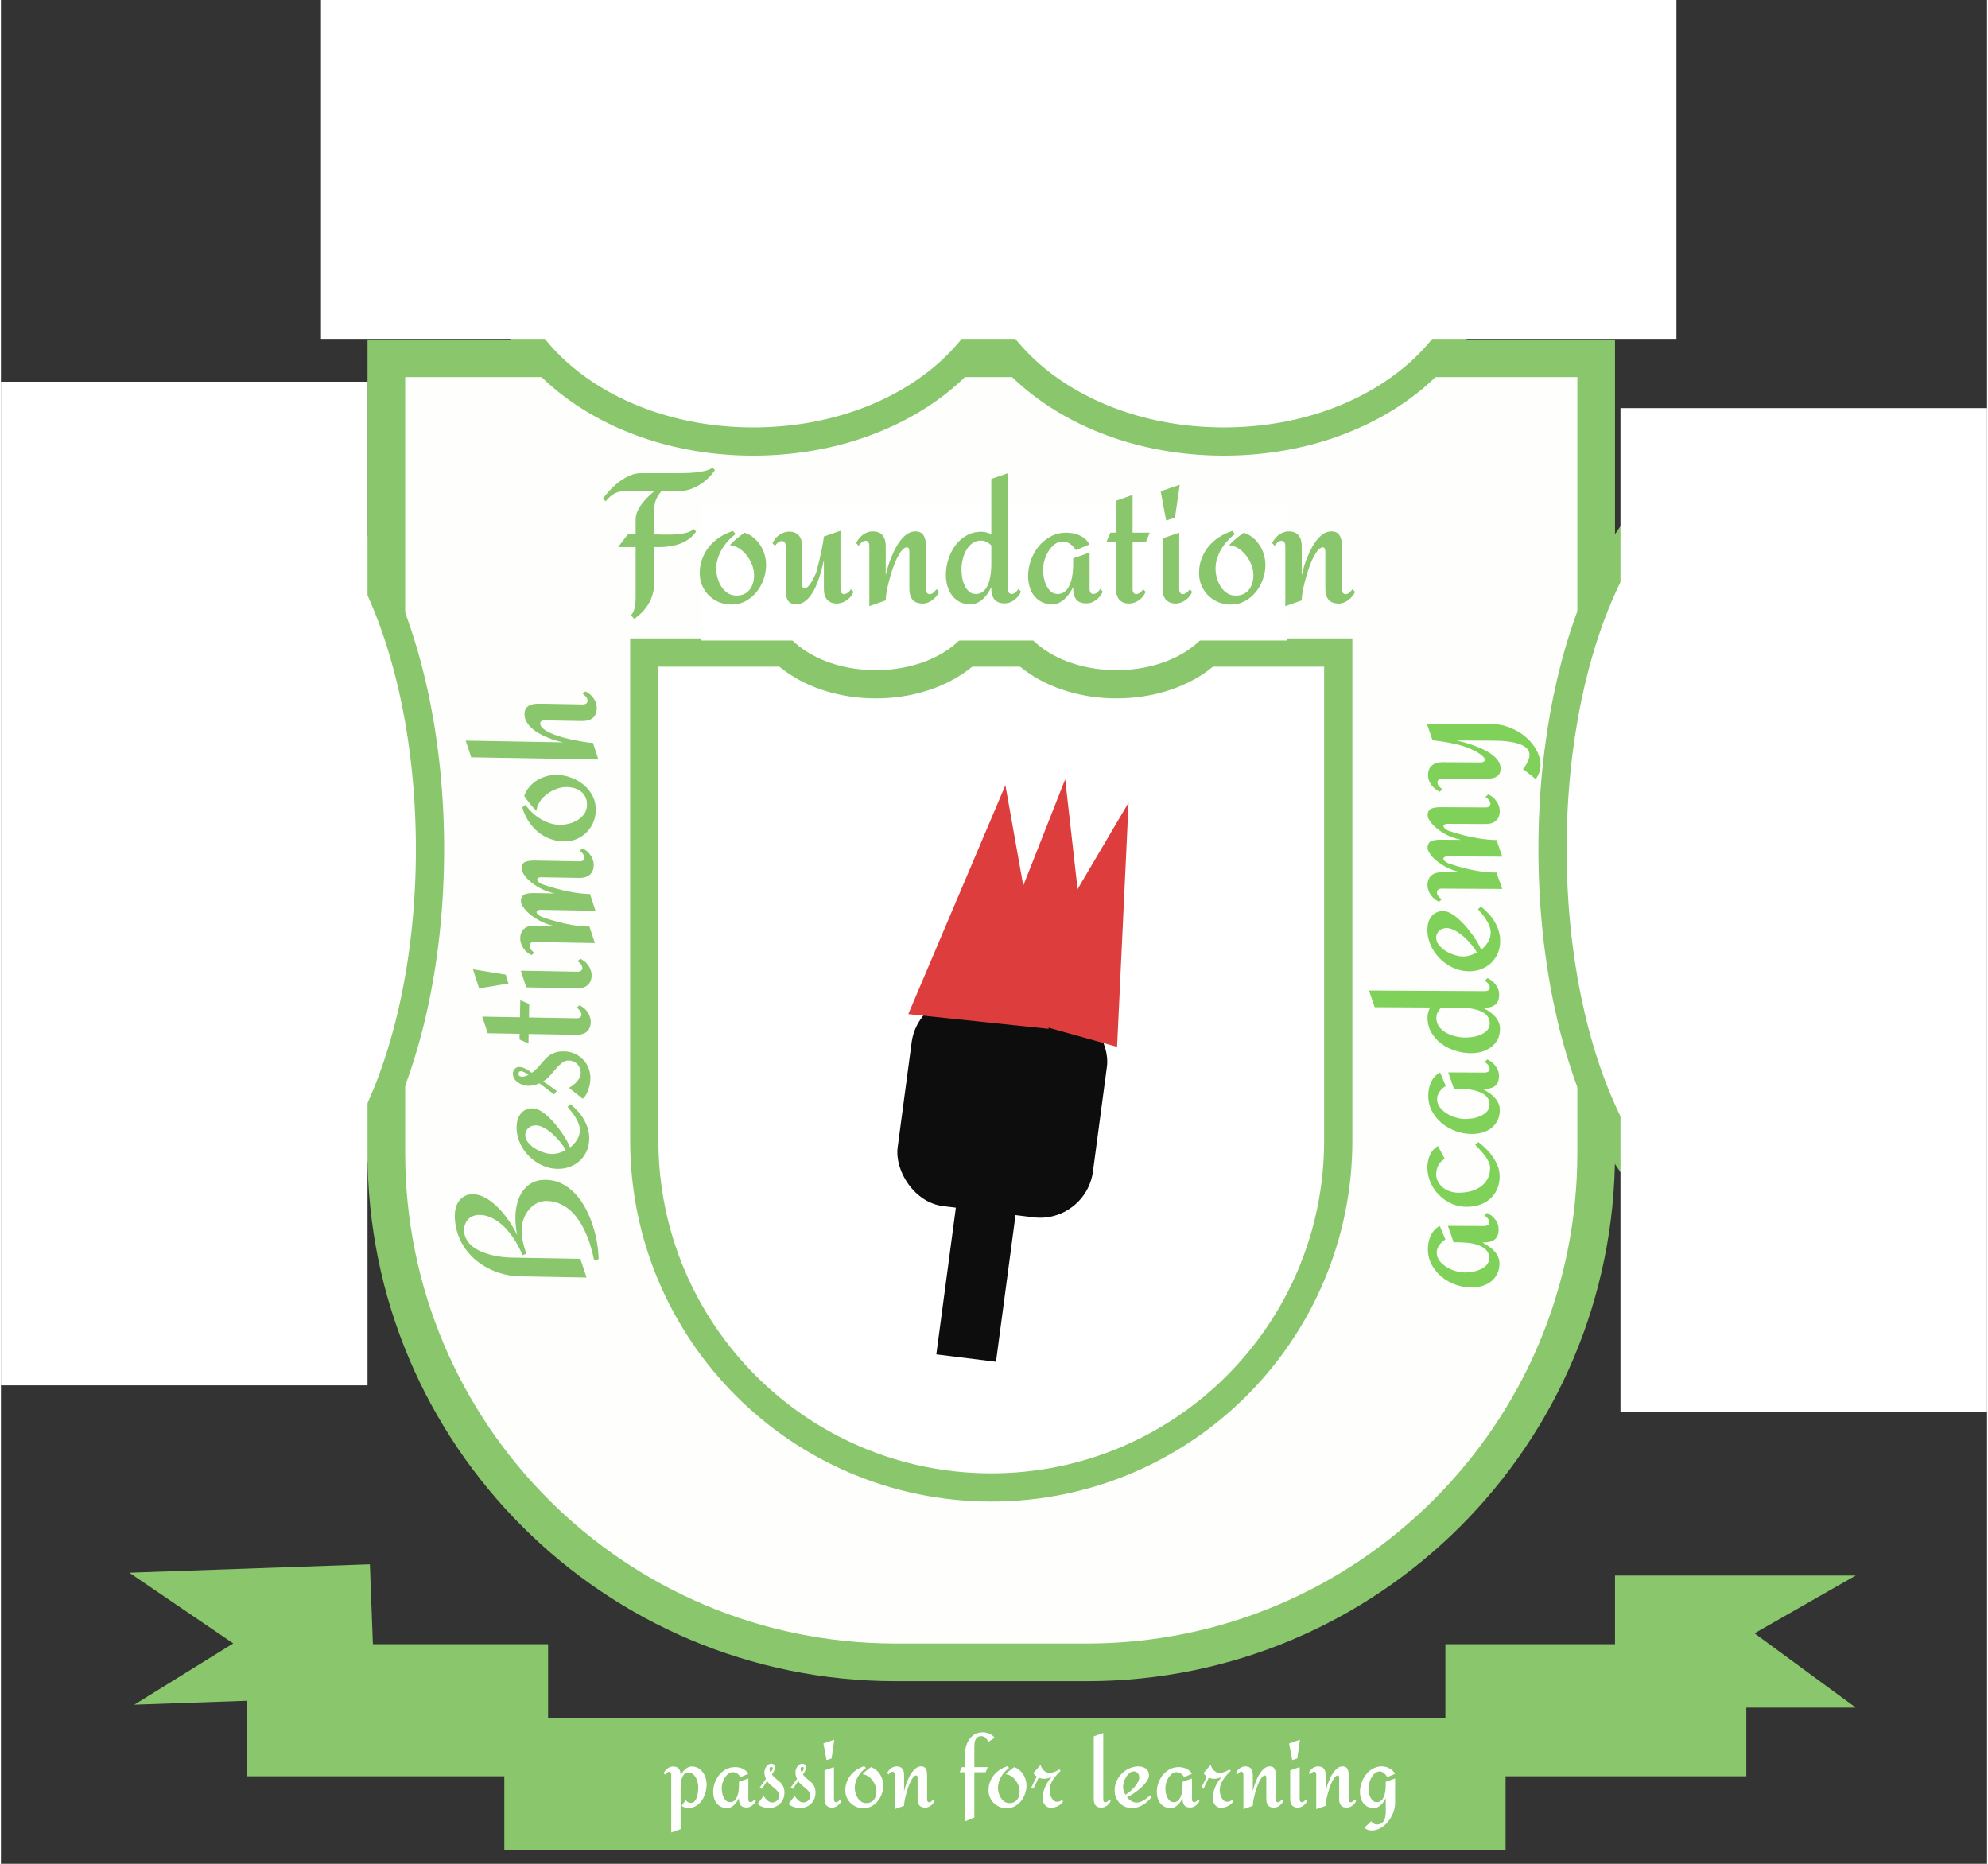 <svg width="160" height="150" viewBox="0 0 211 198" fill="none" xmlns="http://www.w3.org/2000/svg">
<rect x="0" y="0" width="211" height="198" fill="#333333" stroke="none"/>
<path d="M40.945 38.061H169.474V122.481C169.474 152.369 145.245 176.598 115.357 176.598H95.062C65.174 176.598 40.945 152.369 40.945 122.481V38.061Z" fill="#FEFFFD" stroke="#89C66C" stroke-width="4"/>
<path d="M107.197 26.241C107.197 37.314 95.374 46.907 79.924 46.907C64.475 46.907 52.651 37.314 52.651 26.241C52.651 15.167 64.475 5.574 79.924 5.574C95.374 5.574 107.197 15.167 107.197 26.241Z" fill="white" stroke="#89C66C" stroke-width="3"/>
<path d="M157.186 26.241C157.186 37.314 145.363 46.907 129.913 46.907C114.464 46.907 102.64 37.314 102.64 26.241C102.64 15.167 114.464 5.574 129.913 5.574C145.363 5.574 157.186 15.167 157.186 26.241Z" fill="white" stroke="#89C66C" stroke-width="3"/>
<path d="M45.583 90.214C45.583 101.579 43.306 111.794 39.694 119.112C36.035 126.526 31.261 130.521 26.448 130.521C21.634 130.521 16.861 126.526 13.202 119.112C9.59 111.794 7.313 101.579 7.313 90.214C7.313 78.849 9.59 68.634 13.202 61.316C16.861 53.902 21.634 49.907 26.448 49.907C31.261 49.907 36.035 53.902 39.694 61.316C43.306 68.634 45.583 78.849 45.583 90.214Z" fill="white" stroke="#89C66C" stroke-width="3"/>
<path d="M202.525 90.214C202.525 101.582 200.279 111.8 196.717 119.12C193.106 126.542 188.403 130.521 183.68 130.521C178.958 130.521 174.255 126.542 170.644 119.12C167.081 111.8 164.836 101.582 164.836 90.214C164.836 78.846 167.081 68.628 170.644 61.308C174.255 53.887 178.958 49.907 183.68 49.907C188.403 49.907 193.106 53.887 196.717 61.308C200.279 68.628 202.525 78.846 202.525 90.214Z" fill="white" stroke="#89C66C" stroke-width="3"/>
<path d="M68.346 69.32H142.073V121.155C142.073 141.514 125.569 158.019 105.209 158.019C84.85 158.019 68.346 141.514 68.346 121.155V69.32Z" fill="white" stroke="#89C66C" stroke-width="3"/>
<path d="M105.014 64.387C105.014 66.493 103.836 68.534 101.661 70.106C99.488 71.677 96.41 72.695 92.944 72.695C89.476 72.695 86.399 71.677 84.226 70.106C82.051 68.534 80.873 66.493 80.873 64.387C80.873 62.281 82.051 60.24 84.226 58.668C86.399 57.098 89.476 56.08 92.944 56.08C96.41 56.08 99.488 57.098 101.661 58.668C103.836 60.24 105.014 62.281 105.014 64.387Z" fill="white" stroke="#89C66C" stroke-width="3"/>
<path d="M130.59 64.387C130.59 66.493 129.412 68.534 127.237 70.106C125.063 71.677 121.986 72.695 118.519 72.695C115.052 72.695 111.975 71.677 109.802 70.106C107.627 68.534 106.448 66.493 106.448 64.387C106.448 62.281 107.627 60.24 109.802 58.668C111.975 57.098 115.052 56.08 118.519 56.08C121.986 56.08 125.063 57.098 127.237 58.668C129.412 60.24 130.59 62.281 130.59 64.387Z" fill="white" stroke="#89C66C" stroke-width="3"/>
<path d="M57.884 125.339C58.529 125.351 59.114 125.495 59.639 125.773C60.163 126.044 60.636 126.407 61.055 126.862C61.468 127.31 61.825 127.824 62.127 128.405C62.429 128.978 62.68 129.577 62.879 130.2C63.084 130.817 63.235 131.436 63.332 132.057C63.435 132.673 63.491 133.242 63.5 133.766L63.019 133.892C62.938 133.468 62.828 133.019 62.69 132.544C62.559 132.069 62.392 131.6 62.19 131.136C61.995 130.667 61.764 130.222 61.497 129.802C61.23 129.375 60.925 128.999 60.58 128.674C60.228 128.348 59.84 128.089 59.416 127.896C58.985 127.697 58.508 127.593 57.985 127.583C57.589 127.576 57.229 127.662 56.906 127.842C56.577 128.015 56.298 128.246 56.069 128.536C55.834 128.819 55.652 129.145 55.523 129.513C55.389 129.875 55.318 130.241 55.311 130.611C55.302 131.052 55.348 131.487 55.449 131.917C55.543 132.346 55.666 132.77 55.817 133.188L55.421 133.344C55.299 133.054 55.152 132.748 54.979 132.426C54.806 132.097 54.614 131.777 54.403 131.467C54.186 131.15 53.949 130.849 53.692 130.563C53.429 130.277 53.15 130.027 52.854 129.81C52.552 129.588 52.236 129.41 51.906 129.276C51.57 129.142 51.217 129.072 50.846 129.066C50.61 129.061 50.395 129.096 50.203 129.169C50.003 129.236 49.832 129.338 49.689 129.476C49.539 129.614 49.424 129.781 49.344 129.978C49.257 130.168 49.212 130.381 49.207 130.617C49.2 131 49.276 131.34 49.437 131.637C49.597 131.927 49.813 132.183 50.083 132.406C50.354 132.621 50.666 132.806 51.021 132.959C51.37 133.106 51.728 133.227 52.097 133.323C52.466 133.413 52.832 133.48 53.195 133.525C53.552 133.569 53.874 133.594 54.161 133.599L61.556 133.731L62.217 135.717L55.177 135.591C54.558 135.58 53.956 135.499 53.371 135.348C52.786 135.197 52.234 134.986 51.716 134.715C51.191 134.437 50.712 134.106 50.278 133.722C49.845 133.331 49.476 132.896 49.172 132.418C48.862 131.933 48.623 131.409 48.455 130.843C48.287 130.272 48.209 129.67 48.222 129.038C48.227 128.751 48.271 128.473 48.352 128.207C48.434 127.94 48.557 127.709 48.72 127.514C48.884 127.312 49.085 127.153 49.324 127.036C49.562 126.919 49.838 126.863 50.151 126.869C50.489 126.875 50.823 126.951 51.152 127.097C51.475 127.237 51.791 127.425 52.1 127.66C52.408 127.896 52.703 128.163 52.985 128.462C53.261 128.761 53.517 129.072 53.753 129.395C53.99 129.713 54.201 130.029 54.386 130.346C54.572 130.662 54.726 130.952 54.849 131.216C54.708 130.562 54.644 129.893 54.657 129.21C54.667 128.712 54.737 128.231 54.867 127.767C54.991 127.297 55.184 126.882 55.447 126.522C55.703 126.156 56.034 125.865 56.441 125.649C56.841 125.433 57.322 125.329 57.884 125.339ZM60.51 117.309C60.793 117.538 61.056 117.788 61.3 118.061C61.544 118.327 61.756 118.618 61.935 118.934C62.114 119.244 62.255 119.573 62.357 119.919C62.459 120.266 62.506 120.625 62.499 120.995C62.49 121.468 62.399 121.9 62.225 122.293C62.045 122.686 61.806 123.024 61.506 123.306C61.201 123.588 60.845 123.805 60.44 123.957C60.028 124.11 59.589 124.182 59.123 124.173C58.74 124.167 58.364 124.106 57.996 123.99C57.628 123.875 57.282 123.716 56.961 123.512C56.639 123.308 56.343 123.07 56.074 122.797C55.798 122.517 55.564 122.213 55.373 121.883C55.181 121.554 55.034 121.207 54.932 120.841C54.825 120.475 54.774 120.1 54.782 119.717C54.787 119.449 54.823 119.197 54.892 118.962C54.96 118.721 55.067 118.508 55.211 118.326C55.348 118.143 55.527 117.999 55.746 117.895C55.959 117.79 56.212 117.74 56.506 117.745C56.748 117.75 57.002 117.828 57.268 117.979C57.533 118.125 57.798 118.318 58.062 118.559C58.325 118.793 58.585 119.06 58.842 119.358C59.091 119.657 59.325 119.961 59.543 120.272C59.754 120.576 59.94 120.869 60.101 121.153C60.261 121.437 60.384 121.685 60.47 121.898C60.768 121.667 61.013 121.396 61.204 121.087C61.395 120.777 61.494 120.447 61.501 120.096C61.505 119.872 61.468 119.645 61.389 119.413C61.304 119.182 61.197 118.96 61.067 118.747C60.937 118.527 60.794 118.32 60.638 118.126C60.482 117.925 60.335 117.747 60.198 117.591L60.51 117.309ZM56.826 119.552C56.679 119.55 56.538 119.573 56.403 119.621C56.268 119.664 56.151 119.729 56.054 119.816C55.95 119.904 55.868 120.011 55.808 120.138C55.742 120.258 55.708 120.398 55.705 120.558C55.699 120.845 55.796 121.112 55.996 121.358C56.189 121.604 56.431 121.819 56.721 122.003C57.012 122.181 57.322 122.324 57.652 122.432C57.976 122.534 58.262 122.587 58.511 122.591C58.754 122.595 59.004 122.562 59.261 122.489C59.517 122.417 59.765 122.316 60.004 122.187C59.869 121.929 59.679 121.647 59.436 121.343C59.193 121.038 58.926 120.756 58.638 120.495C58.343 120.228 58.037 120.005 57.721 119.827C57.405 119.649 57.107 119.557 56.826 119.552ZM59.841 111.692C60.237 111.699 60.606 111.779 60.948 111.932C61.29 112.085 61.586 112.291 61.837 112.551C62.087 112.805 62.283 113.109 62.423 113.463C62.563 113.81 62.63 114.185 62.622 114.587C62.619 114.76 62.599 114.948 62.563 115.151C62.527 115.349 62.476 115.546 62.408 115.743C62.34 115.939 62.257 116.126 62.158 116.304C62.059 116.474 61.941 116.616 61.805 116.728L60.351 115.572C60.474 115.497 60.61 115.407 60.759 115.301C60.902 115.189 61.035 115.067 61.159 114.935C61.283 114.796 61.388 114.651 61.474 114.5C61.553 114.341 61.595 114.182 61.598 114.023C61.601 113.838 61.573 113.665 61.512 113.504C61.451 113.337 61.365 113.191 61.252 113.068C61.133 112.944 60.994 112.846 60.836 112.773C60.678 112.7 60.503 112.662 60.311 112.658C60.056 112.654 59.821 112.739 59.607 112.914C59.386 113.083 59.175 113.286 58.972 113.525C58.764 113.758 58.551 114.003 58.335 114.261C58.113 114.513 57.873 114.716 57.615 114.871L59.052 115.894L58.767 116.262L57.199 115.084C57.012 115.17 56.816 115.237 56.61 115.285C56.405 115.332 56.2 115.354 55.996 115.35C55.823 115.347 55.642 115.315 55.452 115.254C55.261 115.194 55.087 115.107 54.929 114.996C54.772 114.885 54.643 114.751 54.544 114.596C54.439 114.435 54.388 114.252 54.392 114.047C54.396 113.849 54.459 113.685 54.583 113.553C54.707 113.414 54.878 113.347 55.095 113.351C55.21 113.353 55.325 113.374 55.439 113.415C55.553 113.455 55.667 113.505 55.781 113.564C55.895 113.624 56.005 113.69 56.112 113.762C56.213 113.834 56.308 113.903 56.396 113.968C56.616 113.819 56.807 113.656 56.971 113.48C57.134 113.304 57.287 113.131 57.431 112.961C57.575 112.792 57.718 112.628 57.862 112.471C58.005 112.314 58.168 112.179 58.349 112.068C58.53 111.949 58.739 111.857 58.977 111.791C59.215 111.719 59.503 111.686 59.841 111.692ZM55.259 113.785C55.17 113.783 55.102 113.814 55.056 113.877C55.01 113.934 54.987 114.001 54.985 114.077C54.983 114.186 55.02 114.263 55.096 114.309C55.165 114.355 55.245 114.379 55.334 114.38C55.462 114.383 55.587 114.366 55.709 114.33C55.831 114.287 55.947 114.235 56.057 114.173C56.012 114.147 55.956 114.114 55.886 114.074C55.817 114.028 55.744 113.985 55.668 113.946C55.586 113.899 55.51 113.863 55.44 113.836C55.364 113.803 55.304 113.786 55.259 113.785ZM61.458 106.796C61.768 106.948 62.005 107.122 62.167 107.316C62.329 107.511 62.447 107.701 62.52 107.888C62.605 108.1 62.653 108.318 62.661 108.542C62.655 108.829 62.606 109.065 62.513 109.248C62.42 109.425 62.3 109.567 62.151 109.673C62.002 109.772 61.834 109.843 61.648 109.884C61.462 109.919 61.274 109.935 61.082 109.932L56.063 109.842L56.044 110.857L55.093 110.428L55.105 109.825L51.714 109.765L51.135 108.001L55.139 108.072L55.173 106.252L56.124 106.662L56.096 108.089L61.163 108.18C61.317 108.182 61.439 108.15 61.529 108.081C61.62 108.012 61.67 107.924 61.678 107.815C61.68 107.707 61.641 107.585 61.561 107.449C61.48 107.313 61.349 107.18 61.166 107.049L61.458 106.796ZM50.148 102.972L53.635 103.542L53.914 104.486L50.799 105.005L50.148 102.972ZM61.553 101.853C61.863 102.006 62.099 102.182 62.261 102.383C62.424 102.578 62.542 102.765 62.615 102.945C62.7 103.158 62.747 103.372 62.756 103.59C62.75 103.871 62.701 104.103 62.608 104.287C62.515 104.47 62.394 104.615 62.245 104.721C62.096 104.827 61.929 104.901 61.743 104.942C61.557 104.977 61.368 104.993 61.177 104.989L55.803 104.893L55.233 103.12L61.258 103.228C61.412 103.23 61.534 103.198 61.624 103.129C61.715 103.06 61.765 102.972 61.773 102.863C61.775 102.748 61.736 102.626 61.656 102.497C61.575 102.361 61.444 102.231 61.261 102.107L61.553 101.853ZM61.778 90.12C62.088 90.272 62.324 90.449 62.486 90.65C62.648 90.851 62.766 91.041 62.839 91.222C62.925 91.434 62.972 91.649 62.98 91.866C62.975 92.153 62.925 92.389 62.833 92.572C62.74 92.75 62.619 92.891 62.47 92.997C62.321 93.103 62.153 93.177 61.967 93.218C61.782 93.253 61.593 93.269 61.401 93.265L57.388 93.194C57.286 93.192 57.196 93.21 57.118 93.246C57.035 93.283 56.986 93.334 56.972 93.397C56.958 93.461 56.988 93.538 57.063 93.629C57.138 93.72 57.274 93.818 57.47 93.924C57.977 94.105 58.511 94.271 59.07 94.421C59.553 94.552 60.1 94.673 60.711 94.786C61.316 94.893 61.941 94.958 62.585 94.983L63.164 96.756L57.322 96.652C57.219 96.65 57.13 96.667 57.052 96.704C56.968 96.741 56.92 96.794 56.906 96.865C56.892 96.928 56.922 97.005 56.997 97.096C57.072 97.187 57.207 97.282 57.403 97.381C57.936 97.582 58.492 97.758 59.07 97.909C59.318 97.978 59.582 98.043 59.862 98.105C60.142 98.168 60.431 98.224 60.73 98.274C61.023 98.318 61.323 98.355 61.629 98.386C61.929 98.417 62.225 98.432 62.519 98.431L63.099 100.185L56.662 100.07C56.509 100.067 56.387 100.1 56.296 100.169C56.205 100.238 56.159 100.329 56.157 100.444C56.148 100.553 56.184 100.675 56.265 100.81C56.345 100.946 56.477 101.079 56.659 101.21L56.367 101.464C56.063 101.311 55.83 101.138 55.668 100.943C55.499 100.742 55.379 100.549 55.305 100.362C55.22 100.15 55.173 99.932 55.165 99.708C55.17 99.427 55.219 99.198 55.312 99.021C55.405 98.837 55.526 98.696 55.675 98.596C55.817 98.49 55.981 98.419 56.167 98.384C56.353 98.343 56.542 98.324 56.734 98.328L58.755 98.364C58.182 98.238 57.678 98.057 57.242 97.819C56.806 97.581 56.44 97.335 56.144 97.081C55.843 96.82 55.618 96.567 55.469 96.322C55.314 96.076 55.238 95.88 55.241 95.733C55.244 95.548 55.279 95.398 55.345 95.284C55.405 95.171 55.496 95.083 55.618 95.021C55.741 94.959 55.892 94.921 56.071 94.905C56.244 94.882 56.449 94.873 56.685 94.877L58.821 94.915C58.248 94.784 57.744 94.602 57.308 94.371C56.871 94.133 56.506 93.884 56.211 93.623C55.909 93.362 55.684 93.109 55.535 92.864C55.38 92.618 55.304 92.422 55.307 92.275C55.314 91.911 55.44 91.677 55.684 91.573C55.923 91.462 56.279 91.411 56.751 91.419L61.483 91.504C61.636 91.507 61.758 91.474 61.849 91.405C61.94 91.336 61.989 91.248 61.998 91.139C62 91.031 61.961 90.912 61.88 90.783C61.799 90.647 61.668 90.514 61.485 90.383L61.778 90.12ZM63.197 86.063C63.188 86.536 63.096 86.978 62.922 87.39C62.742 87.796 62.499 88.149 62.193 88.45C61.887 88.745 61.531 88.978 61.125 89.15C60.714 89.315 60.268 89.393 59.789 89.385C59.246 89.375 58.74 89.277 58.271 89.09C57.796 88.902 57.369 88.649 56.992 88.329C56.615 88.003 56.29 87.623 56.017 87.191C55.745 86.751 55.533 86.278 55.384 85.771L55.724 85.499C55.929 85.79 56.167 86.062 56.437 86.316C56.7 86.57 56.99 86.793 57.305 86.984C57.615 87.174 57.944 87.327 58.293 87.442C58.636 87.557 58.989 87.617 59.353 87.624C59.66 87.629 59.983 87.59 60.323 87.507C60.663 87.424 60.976 87.295 61.26 87.121C61.544 86.947 61.782 86.728 61.972 86.463C62.156 86.192 62.252 85.877 62.258 85.52C62.265 85.2 62.212 84.925 62.102 84.693C61.992 84.454 61.839 84.257 61.644 84.1C61.449 83.943 61.221 83.824 60.961 83.743C60.694 83.662 60.414 83.618 60.12 83.613C59.775 83.607 59.423 83.668 59.062 83.795C58.696 83.923 58.357 84.102 58.046 84.333C57.735 84.557 57.474 84.824 57.264 85.133C57.054 85.443 56.929 85.776 56.891 86.133C56.639 85.905 56.408 85.655 56.196 85.383C55.984 85.111 55.782 84.836 55.589 84.557C55.717 84.189 55.902 83.867 56.144 83.59C56.386 83.307 56.662 83.072 56.972 82.886C57.282 82.694 57.62 82.55 57.986 82.454C58.346 82.358 58.711 82.314 59.081 82.32C59.586 82.329 60.085 82.427 60.58 82.615C61.075 82.796 61.52 83.054 61.916 83.386C62.306 83.713 62.621 84.105 62.861 84.563C63.095 85.014 63.207 85.514 63.197 86.063ZM62.097 73.454C62.261 73.527 62.416 73.625 62.56 73.749C62.705 73.867 62.834 74.003 62.946 74.159C63.058 74.308 63.144 74.472 63.204 74.652C63.271 74.826 63.303 75.008 63.299 75.2C63.29 75.698 63.145 76.059 62.867 76.284C62.581 76.503 62.199 76.608 61.72 76.599L57.822 76.53C57.771 76.529 57.716 76.531 57.659 76.536C57.595 76.541 57.537 76.556 57.485 76.581C57.428 76.599 57.382 76.627 57.35 76.665C57.311 76.703 57.291 76.753 57.289 76.817C57.286 76.983 57.353 77.141 57.491 77.29C57.622 77.439 57.805 77.577 58.039 77.702C58.266 77.828 58.529 77.948 58.827 78.061C59.126 78.169 59.437 78.267 59.761 78.356C60.085 78.445 60.409 78.524 60.733 78.594C61.058 78.657 61.364 78.713 61.65 78.763C61.937 78.813 62.188 78.853 62.405 78.882C62.621 78.905 62.784 78.918 62.893 78.92L63.472 80.693L49.957 80.452L49.377 78.678L59.741 78.863C59.512 78.821 59.252 78.756 58.959 78.667C58.661 78.579 58.359 78.472 58.055 78.345C57.751 78.218 57.45 78.072 57.153 77.907C56.856 77.736 56.595 77.546 56.369 77.337C56.143 77.129 55.962 76.902 55.826 76.657C55.684 76.405 55.616 76.136 55.621 75.848C55.627 75.555 55.698 75.332 55.835 75.181C55.966 75.031 56.134 74.925 56.34 74.865C56.539 74.798 56.76 74.764 57.003 74.761C57.246 74.76 57.479 74.76 57.702 74.764L61.802 74.838C61.93 74.84 62.048 74.813 62.158 74.758C62.261 74.696 62.314 74.594 62.317 74.454C62.32 74.294 62.265 74.15 62.153 74.02C62.034 73.89 61.918 73.782 61.805 73.697L62.097 73.454Z" fill="#89C66C"/>
<rect x="34" width="144" height="36" fill="white"/>
<rect y="40.55" width="38.945" height="106.622" fill="white"/>
<rect x="172.055" y="43.356" width="38.945" height="106.622" fill="white"/>
<rect x="74.402" y="53.457" width="62.196" height="14.59" fill="white"/>
<path d="M75.848 49.939C75.65 50.246 75.411 50.533 75.13 50.801C74.849 51.07 74.542 51.306 74.21 51.51C73.878 51.715 73.527 51.877 73.157 51.999C72.786 52.114 72.416 52.171 72.046 52.171L70.159 52.19C69.903 52.497 69.715 52.794 69.594 53.081C69.472 53.368 69.412 53.707 69.412 54.096V56.778H69.689C69.945 56.778 70.254 56.785 70.618 56.797C70.982 56.804 71.35 56.794 71.72 56.769C72.097 56.743 72.454 56.689 72.793 56.606C73.131 56.516 73.406 56.379 73.616 56.194L73.846 56.472C73.648 56.772 73.409 57.024 73.128 57.228C72.847 57.433 72.54 57.602 72.208 57.736C71.876 57.864 71.525 57.959 71.155 58.023C70.784 58.081 70.414 58.113 70.044 58.119H69.412V61.768C69.412 62.618 69.23 63.371 68.866 64.029C68.502 64.693 67.972 65.264 67.276 65.743L66.941 65.37C67.049 65.248 67.135 65.111 67.199 64.958C67.263 64.805 67.311 64.645 67.343 64.479C67.381 64.313 67.403 64.147 67.41 63.981C67.423 63.808 67.429 63.646 67.429 63.492V58.119H65.571L66.586 56.778H67.429V55.207C67.429 54.907 67.49 54.617 67.611 54.336C67.739 54.048 67.898 53.777 68.09 53.522C68.281 53.266 68.492 53.027 68.722 52.803C68.952 52.58 69.175 52.375 69.392 52.19C69.124 52.19 68.869 52.19 68.626 52.19C68.39 52.184 68.15 52.181 67.908 52.181C67.665 52.181 67.416 52.181 67.161 52.181C66.905 52.174 66.624 52.171 66.318 52.171C66.075 52.171 65.858 52.197 65.667 52.248C65.481 52.292 65.309 52.359 65.149 52.449C64.99 52.538 64.837 52.65 64.69 52.784C64.543 52.918 64.393 53.075 64.24 53.253L63.962 52.956C64.179 52.656 64.437 52.35 64.737 52.037C65.038 51.718 65.36 51.427 65.705 51.165C66.056 50.904 66.423 50.69 66.806 50.524C67.196 50.351 67.589 50.265 67.984 50.265H71.691C71.94 50.265 72.247 50.262 72.611 50.255C72.975 50.249 73.345 50.23 73.722 50.198C74.099 50.16 74.456 50.102 74.794 50.026C75.133 49.943 75.404 49.828 75.609 49.681L75.848 49.939ZM77.62 64.22C77.147 64.22 76.704 64.137 76.289 63.971C75.88 63.799 75.522 63.563 75.216 63.263C74.916 62.962 74.676 62.611 74.498 62.209C74.325 61.8 74.239 61.356 74.239 60.878C74.239 60.335 74.328 59.827 74.507 59.355C74.686 58.876 74.932 58.445 75.245 58.062C75.564 57.678 75.938 57.346 76.365 57.066C76.799 56.785 77.269 56.564 77.773 56.405L78.051 56.74C77.764 56.95 77.496 57.193 77.246 57.468C76.997 57.736 76.78 58.03 76.595 58.349C76.41 58.662 76.263 58.994 76.155 59.345C76.046 59.69 75.992 60.044 75.992 60.408C75.992 60.715 76.036 61.037 76.126 61.376C76.215 61.714 76.349 62.024 76.528 62.305C76.707 62.586 76.93 62.819 77.199 63.004C77.473 63.183 77.789 63.272 78.147 63.272C78.466 63.272 78.741 63.215 78.971 63.1C79.207 62.985 79.401 62.828 79.555 62.63C79.708 62.432 79.823 62.203 79.9 61.941C79.976 61.672 80.014 61.392 80.014 61.098C80.014 60.753 79.948 60.402 79.813 60.044C79.679 59.68 79.494 59.345 79.258 59.039C79.028 58.732 78.757 58.477 78.444 58.272C78.131 58.068 77.796 57.95 77.438 57.918C77.662 57.663 77.907 57.426 78.175 57.209C78.444 56.992 78.715 56.785 78.99 56.587C79.36 56.708 79.686 56.887 79.967 57.123C80.254 57.359 80.493 57.631 80.685 57.937C80.883 58.244 81.033 58.579 81.135 58.943C81.237 59.3 81.288 59.664 81.288 60.035C81.288 60.539 81.199 61.04 81.02 61.538C80.848 62.036 80.599 62.487 80.273 62.889C79.954 63.285 79.567 63.607 79.114 63.856C78.667 64.099 78.169 64.22 77.62 64.22ZM90.579 62.879C90.432 63.192 90.26 63.432 90.062 63.598C89.864 63.764 89.676 63.885 89.497 63.962C89.286 64.051 89.072 64.102 88.855 64.115C88.568 64.115 88.332 64.07 88.146 63.981C87.968 63.891 87.824 63.773 87.715 63.627C87.607 63.48 87.53 63.314 87.485 63.128C87.447 62.943 87.428 62.755 87.428 62.563V59.508C87.377 59.738 87.31 60.012 87.227 60.332C87.15 60.651 87.054 60.986 86.939 61.337C86.825 61.682 86.69 62.027 86.537 62.372C86.384 62.71 86.205 63.014 86.001 63.282C85.803 63.55 85.576 63.77 85.321 63.943C85.072 64.109 84.791 64.192 84.478 64.192C84.216 64.192 84.009 64.141 83.855 64.038C83.709 63.943 83.597 63.805 83.52 63.627C83.45 63.441 83.405 63.224 83.386 62.975C83.373 62.72 83.367 62.439 83.367 62.132V57.975C83.367 57.822 83.332 57.701 83.261 57.611C83.191 57.522 83.099 57.477 82.984 57.477C82.875 57.471 82.754 57.509 82.62 57.592C82.486 57.675 82.355 57.809 82.227 57.995L81.968 57.707C82.115 57.401 82.284 57.164 82.476 56.998C82.668 56.826 82.856 56.702 83.041 56.625C83.252 56.535 83.469 56.484 83.692 56.472C83.98 56.472 84.213 56.516 84.392 56.606C84.577 56.695 84.721 56.813 84.823 56.96C84.931 57.101 85.005 57.263 85.043 57.449C85.088 57.634 85.11 57.822 85.11 58.014V61.979C85.11 62.228 85.155 62.391 85.244 62.468C85.334 62.544 85.448 62.535 85.589 62.439C85.736 62.337 85.895 62.155 86.068 61.893C86.247 61.625 86.425 61.273 86.604 60.839C86.719 60.424 86.831 59.996 86.939 59.556C87.029 59.179 87.118 58.764 87.208 58.311C87.303 57.857 87.377 57.42 87.428 56.998L89.19 56.385V62.611C89.19 62.764 89.225 62.886 89.296 62.975C89.366 63.065 89.455 63.112 89.564 63.119C89.672 63.119 89.79 63.077 89.918 62.994C90.052 62.911 90.183 62.777 90.311 62.592L90.579 62.879ZM99.669 62.879C99.592 63.045 99.493 63.202 99.372 63.349C99.251 63.496 99.113 63.627 98.96 63.741C98.813 63.856 98.653 63.946 98.481 64.01C98.309 64.08 98.13 64.115 97.945 64.115C97.44 64.115 97.073 63.978 96.843 63.703C96.62 63.422 96.508 63.042 96.508 62.563V58.665C96.508 58.62 96.505 58.569 96.498 58.512C96.498 58.448 96.489 58.39 96.47 58.339C96.451 58.282 96.425 58.234 96.393 58.196C96.361 58.157 96.316 58.138 96.259 58.138C96.08 58.138 95.898 58.247 95.713 58.464C95.534 58.681 95.359 58.962 95.186 59.307C95.02 59.652 94.864 60.038 94.717 60.466C94.576 60.894 94.452 61.318 94.343 61.74C94.235 62.155 94.148 62.544 94.085 62.908C94.027 63.272 93.999 63.563 93.999 63.78L92.255 64.393V57.956C92.255 57.828 92.223 57.714 92.159 57.611C92.096 57.503 91.997 57.449 91.863 57.449C91.703 57.449 91.556 57.509 91.422 57.631C91.294 57.745 91.192 57.861 91.115 57.975L90.857 57.688C90.933 57.528 91.029 57.375 91.144 57.228C91.266 57.075 91.4 56.941 91.546 56.826C91.7 56.711 91.863 56.622 92.035 56.558C92.214 56.488 92.399 56.453 92.591 56.453C93.089 56.453 93.446 56.593 93.663 56.874C93.887 57.148 93.999 57.522 93.999 57.995V61.117C94.056 60.855 94.133 60.558 94.228 60.226C94.331 59.888 94.452 59.546 94.592 59.201C94.733 58.857 94.889 58.521 95.062 58.196C95.24 57.864 95.435 57.57 95.646 57.315C95.857 57.053 96.087 56.845 96.335 56.692C96.585 56.532 96.853 56.453 97.14 56.453C97.44 56.453 97.667 56.52 97.82 56.654C97.973 56.781 98.082 56.947 98.146 57.152C98.216 57.35 98.254 57.57 98.261 57.813C98.267 58.055 98.27 58.288 98.27 58.512V62.611C98.27 62.739 98.302 62.857 98.366 62.966C98.43 63.068 98.529 63.119 98.663 63.119C98.81 63.119 98.947 63.061 99.075 62.946C99.209 62.825 99.314 62.707 99.391 62.592L99.669 62.879ZM108.375 62.86C108.299 63.026 108.2 63.183 108.078 63.33C107.957 63.476 107.823 63.607 107.676 63.722C107.529 63.837 107.366 63.93 107.187 64C107.015 64.064 106.836 64.096 106.651 64.096C106.147 64.096 105.78 63.959 105.55 63.684C105.326 63.403 105.214 63.023 105.214 62.544V62.372C105.106 62.589 104.981 62.806 104.841 63.023C104.7 63.24 104.538 63.435 104.352 63.607C104.174 63.78 103.969 63.92 103.739 64.029C103.516 64.137 103.264 64.192 102.983 64.192C102.555 64.192 102.178 64.109 101.853 63.943C101.533 63.77 101.265 63.543 101.048 63.263C100.831 62.975 100.665 62.643 100.55 62.266C100.441 61.89 100.387 61.494 100.387 61.079C100.387 60.542 100.47 60.003 100.636 59.46C100.802 58.917 101.045 58.426 101.364 57.985C101.683 57.544 102.076 57.187 102.542 56.912C103.008 56.631 103.541 56.491 104.142 56.491C104.512 56.491 104.87 56.58 105.214 56.759V50.878L106.986 50.265V62.592C106.986 62.72 107.015 62.838 107.073 62.946C107.136 63.049 107.239 63.1 107.379 63.1C107.526 63.1 107.663 63.042 107.791 62.927C107.919 62.806 108.021 62.685 108.097 62.563L108.375 62.86ZM105.214 59.977V57.937C105.068 57.79 104.902 57.669 104.716 57.573C104.538 57.477 104.34 57.429 104.123 57.429C103.746 57.429 103.426 57.532 103.165 57.736C102.903 57.94 102.689 58.196 102.523 58.502C102.357 58.809 102.236 59.141 102.159 59.498C102.082 59.849 102.044 60.178 102.044 60.485C102.044 60.727 102.066 61.002 102.111 61.309C102.162 61.609 102.245 61.893 102.36 62.161C102.481 62.423 102.638 62.646 102.829 62.831C103.027 63.01 103.273 63.1 103.567 63.1C103.803 63.1 104.008 63.049 104.18 62.946C104.359 62.838 104.509 62.701 104.63 62.535C104.751 62.362 104.85 62.167 104.927 61.95C105.004 61.727 105.061 61.5 105.099 61.27C105.144 61.04 105.173 60.814 105.186 60.59C105.205 60.36 105.214 60.156 105.214 59.977ZM117.053 62.86C116.976 63.026 116.88 63.183 116.766 63.33C116.651 63.476 116.517 63.607 116.363 63.722C116.216 63.837 116.054 63.93 115.875 64C115.702 64.064 115.52 64.096 115.329 64.096C114.824 64.096 114.46 63.959 114.237 63.684C114.02 63.403 113.911 63.023 113.911 62.544V62.372C113.796 62.589 113.665 62.806 113.519 63.023C113.378 63.24 113.215 63.435 113.03 63.607C112.851 63.78 112.65 63.92 112.427 64.029C112.203 64.137 111.954 64.192 111.68 64.192C111.265 64.192 110.897 64.112 110.578 63.952C110.259 63.792 109.991 63.579 109.774 63.31C109.556 63.036 109.394 62.717 109.285 62.353C109.177 61.989 109.122 61.602 109.122 61.194C109.122 60.638 109.218 60.086 109.41 59.537C109.608 58.981 109.882 58.486 110.233 58.052C110.591 57.618 111.016 57.267 111.507 56.998C112.005 56.724 112.558 56.587 113.164 56.587C113.407 56.587 113.649 56.609 113.892 56.654C114.135 56.698 114.365 56.772 114.582 56.874C114.805 56.97 115.006 57.097 115.185 57.257C115.37 57.417 115.52 57.611 115.635 57.841L114.208 58.445C114.132 58.323 114.042 58.209 113.94 58.1C113.844 57.985 113.736 57.886 113.614 57.803C113.499 57.72 113.375 57.653 113.241 57.602C113.107 57.551 112.966 57.525 112.819 57.525C112.487 57.525 112.19 57.627 111.929 57.832C111.673 58.036 111.453 58.288 111.268 58.588C111.089 58.889 110.952 59.208 110.856 59.546C110.76 59.885 110.712 60.191 110.712 60.466C110.712 60.708 110.735 60.983 110.779 61.289C110.83 61.59 110.917 61.874 111.038 62.142C111.159 62.41 111.319 62.637 111.517 62.822C111.715 63.007 111.964 63.1 112.264 63.1C112.5 63.1 112.704 63.049 112.877 62.946C113.049 62.838 113.196 62.701 113.317 62.535C113.439 62.362 113.538 62.167 113.614 61.95C113.697 61.727 113.758 61.5 113.796 61.27C113.841 61.04 113.87 60.814 113.883 60.59C113.902 60.36 113.911 60.156 113.911 59.977V59.316L115.654 58.703V62.592C115.654 62.72 115.686 62.838 115.75 62.946C115.814 63.049 115.913 63.1 116.047 63.1C116.207 63.1 116.35 63.042 116.478 62.927C116.612 62.806 116.718 62.685 116.794 62.563L117.053 62.86ZM121.612 62.879C121.465 63.192 121.296 63.432 121.104 63.598C120.913 63.764 120.724 63.885 120.539 63.962C120.329 64.051 120.111 64.102 119.888 64.115C119.601 64.115 119.364 64.07 119.179 63.981C119 63.891 118.857 63.773 118.748 63.627C118.646 63.48 118.573 63.314 118.528 63.128C118.49 62.943 118.47 62.755 118.47 62.563V57.544H117.455L117.867 56.587H118.47V53.196L120.223 52.583V56.587H122.043L121.65 57.544H120.223V62.611C120.223 62.764 120.258 62.886 120.329 62.975C120.399 63.065 120.488 63.112 120.597 63.119C120.705 63.119 120.827 63.077 120.961 62.994C121.095 62.911 121.226 62.777 121.353 62.592L121.612 62.879ZM125.233 51.501L124.725 54.997L123.786 55.294L123.212 52.19L125.233 51.501ZM126.554 62.879C126.407 63.192 126.235 63.432 126.037 63.598C125.846 63.764 125.66 63.885 125.482 63.962C125.271 64.051 125.057 64.102 124.84 64.115C124.559 64.115 124.326 64.07 124.141 63.981C123.955 63.891 123.809 63.773 123.7 63.627C123.592 63.48 123.515 63.314 123.47 63.128C123.432 62.943 123.413 62.755 123.413 62.563V57.19L125.175 56.587V62.611C125.175 62.764 125.21 62.886 125.28 62.975C125.351 63.065 125.44 63.112 125.549 63.119C125.664 63.119 125.785 63.077 125.913 62.994C126.047 62.911 126.174 62.777 126.296 62.592L126.554 62.879ZM130.663 64.22C130.191 64.22 129.747 64.137 129.332 63.971C128.923 63.799 128.566 63.563 128.259 63.263C127.959 62.962 127.72 62.611 127.541 62.209C127.368 61.8 127.282 61.356 127.282 60.878C127.282 60.335 127.372 59.827 127.55 59.355C127.729 58.876 127.975 58.445 128.288 58.062C128.607 57.678 128.981 57.346 129.409 57.066C129.843 56.785 130.312 56.564 130.817 56.405L131.094 56.74C130.807 56.95 130.539 57.193 130.29 57.468C130.041 57.736 129.824 58.03 129.638 58.349C129.453 58.662 129.306 58.994 129.198 59.345C129.089 59.69 129.035 60.044 129.035 60.408C129.035 60.715 129.08 61.037 129.169 61.376C129.259 61.714 129.393 62.024 129.571 62.305C129.75 62.586 129.974 62.819 130.242 63.004C130.516 63.183 130.833 63.272 131.19 63.272C131.509 63.272 131.784 63.215 132.014 63.1C132.25 62.985 132.445 62.828 132.598 62.63C132.751 62.432 132.866 62.203 132.943 61.941C133.02 61.672 133.058 61.392 133.058 61.098C133.058 60.753 132.991 60.402 132.857 60.044C132.723 59.68 132.537 59.345 132.301 59.039C132.071 58.732 131.8 58.477 131.487 58.272C131.174 58.068 130.839 57.95 130.481 57.918C130.705 57.663 130.951 57.426 131.219 57.209C131.487 56.992 131.758 56.785 132.033 56.587C132.403 56.708 132.729 56.887 133.01 57.123C133.297 57.359 133.537 57.631 133.728 57.937C133.926 58.244 134.076 58.579 134.178 58.943C134.281 59.3 134.332 59.664 134.332 60.035C134.332 60.539 134.242 61.04 134.064 61.538C133.891 62.036 133.642 62.487 133.316 62.889C132.997 63.285 132.611 63.607 132.157 63.856C131.711 64.099 131.212 64.22 130.663 64.22ZM143.862 62.879C143.785 63.045 143.686 63.202 143.565 63.349C143.444 63.496 143.306 63.627 143.153 63.741C143.006 63.856 142.847 63.946 142.674 64.01C142.502 64.08 142.323 64.115 142.138 64.115C141.633 64.115 141.266 63.978 141.036 63.703C140.813 63.422 140.701 63.042 140.701 62.563V58.665C140.701 58.62 140.698 58.569 140.692 58.512C140.692 58.448 140.682 58.39 140.663 58.339C140.644 58.282 140.618 58.234 140.586 58.196C140.554 58.157 140.51 58.138 140.452 58.138C140.273 58.138 140.091 58.247 139.906 58.464C139.727 58.681 139.552 58.962 139.379 59.307C139.213 59.652 139.057 60.038 138.91 60.466C138.77 60.894 138.645 61.318 138.536 61.74C138.428 62.155 138.342 62.544 138.278 62.908C138.22 63.272 138.192 63.563 138.192 63.78L136.448 64.393V57.956C136.448 57.828 136.417 57.714 136.353 57.611C136.289 57.503 136.19 57.449 136.056 57.449C135.896 57.449 135.749 57.509 135.615 57.631C135.487 57.745 135.385 57.861 135.309 57.975L135.05 57.688C135.127 57.528 135.222 57.375 135.337 57.228C135.459 57.075 135.593 56.941 135.74 56.826C135.893 56.711 136.056 56.622 136.228 56.558C136.407 56.488 136.592 56.453 136.784 56.453C137.282 56.453 137.639 56.593 137.856 56.874C138.08 57.148 138.192 57.522 138.192 57.995V61.117C138.249 60.855 138.326 60.558 138.422 60.226C138.524 59.888 138.645 59.546 138.786 59.201C138.926 58.857 139.082 58.521 139.255 58.196C139.434 57.864 139.628 57.57 139.839 57.315C140.05 57.053 140.28 56.845 140.529 56.692C140.778 56.532 141.046 56.453 141.333 56.453C141.633 56.453 141.86 56.52 142.013 56.654C142.167 56.781 142.275 56.947 142.339 57.152C142.409 57.35 142.448 57.57 142.454 57.813C142.46 58.055 142.463 58.288 142.463 58.512V62.611C142.463 62.739 142.495 62.857 142.559 62.966C142.623 63.068 142.722 63.119 142.856 63.119C143.003 63.119 143.14 63.061 143.268 62.946C143.402 62.825 143.508 62.707 143.584 62.592L143.862 62.879Z" fill="#89C66C"/>
<path d="M157.879 128.851C158.045 128.928 158.201 129.025 158.348 129.141C158.495 129.256 158.625 129.391 158.74 129.545C158.855 129.693 158.947 129.856 159.017 130.035C159.08 130.208 159.112 130.39 159.111 130.582C159.11 131.086 158.972 131.45 158.697 131.672C158.415 131.887 158.035 131.994 157.556 131.991L157.384 131.99C157.6 132.106 157.817 132.239 158.034 132.387C158.251 132.528 158.445 132.692 158.617 132.878C158.789 133.058 158.929 133.26 159.037 133.484C159.145 133.708 159.199 133.958 159.199 134.232C159.198 134.647 159.117 135.014 158.957 135.333C158.796 135.651 158.582 135.918 158.313 136.134C158.038 136.35 157.718 136.511 157.354 136.617C156.989 136.724 156.603 136.776 156.194 136.774C155.639 136.771 155.086 136.672 154.538 136.477C153.982 136.276 153.488 135.999 153.055 135.645C152.621 135.285 152.271 134.859 152.004 134.366C151.73 133.866 151.594 133.313 151.596 132.706C151.596 132.463 151.619 132.221 151.664 131.978C151.71 131.736 151.783 131.506 151.886 131.29C151.982 131.067 152.111 130.866 152.271 130.688C152.431 130.504 152.626 130.355 152.856 130.241L153.456 131.672C153.335 131.748 153.22 131.837 153.111 131.938C152.996 132.033 152.897 132.141 152.813 132.262C152.73 132.377 152.663 132.501 152.611 132.635C152.56 132.769 152.534 132.909 152.534 133.056C152.533 133.388 152.634 133.686 152.838 133.949C153.042 134.205 153.294 134.427 153.593 134.614C153.893 134.794 154.212 134.933 154.55 135.031C154.889 135.129 155.195 135.178 155.47 135.18C155.712 135.181 155.987 135.16 156.294 135.117C156.594 135.068 156.878 134.983 157.147 134.863C157.416 134.743 157.643 134.585 157.828 134.388C158.014 134.191 158.107 133.942 158.108 133.642C158.108 133.406 158.058 133.201 157.956 133.028C157.848 132.855 157.711 132.707 157.545 132.585C157.373 132.463 157.178 132.363 156.961 132.285C156.738 132.201 156.511 132.139 156.282 132.099C156.052 132.053 155.825 132.023 155.602 132.009C155.372 131.989 155.167 131.978 154.989 131.977L154.328 131.974L153.718 130.227L157.608 130.248C157.736 130.249 157.854 130.217 157.963 130.154C158.065 130.091 158.116 129.992 158.116 129.858C158.117 129.698 158.06 129.554 157.945 129.426C157.824 129.291 157.703 129.185 157.582 129.108L157.879 128.851ZM156.958 121.325C157.245 121.55 157.525 121.798 157.799 122.067C158.067 122.331 158.306 122.62 158.516 122.934C158.726 123.241 158.897 123.568 159.031 123.914C159.158 124.259 159.221 124.617 159.22 124.988C159.219 125.46 159.135 125.894 158.968 126.289C158.801 126.684 158.564 127.025 158.256 127.31C157.949 127.596 157.578 127.818 157.144 127.975C156.709 128.132 156.223 128.209 155.687 128.206C155.125 128.203 154.592 128.089 154.088 127.862C153.584 127.63 153.144 127.324 152.768 126.945C152.386 126.56 152.086 126.114 151.87 125.609C151.648 125.103 151.538 124.572 151.539 124.016C151.539 123.799 151.562 123.582 151.607 123.365C151.646 123.142 151.711 122.932 151.8 122.734C151.884 122.53 151.999 122.346 152.147 122.18C152.287 122.009 152.457 121.866 152.655 121.752L153.399 123.126C153.246 123.189 153.112 123.281 152.996 123.402C152.881 123.516 152.785 123.646 152.708 123.793C152.631 123.939 152.573 124.095 152.535 124.261C152.496 124.421 152.476 124.577 152.476 124.73C152.475 125.037 152.545 125.312 152.685 125.555C152.818 125.799 152.997 126.007 153.22 126.181C153.437 126.348 153.685 126.477 153.966 126.568C154.241 126.659 154.522 126.706 154.809 126.707C155.358 126.71 155.844 126.646 156.266 126.514C156.687 126.382 157.042 126.199 157.33 125.964C157.618 125.729 157.836 125.453 157.984 125.134C158.131 124.816 158.205 124.468 158.206 124.091C158.207 123.874 158.153 123.65 158.045 123.42C157.937 123.189 157.803 122.968 157.644 122.756C157.479 122.538 157.303 122.333 157.119 122.14C156.934 121.941 156.768 121.765 156.622 121.611L156.958 121.325ZM157.917 112.545C158.083 112.623 158.239 112.72 158.385 112.835C158.532 112.951 158.663 113.086 158.777 113.24C158.892 113.387 158.984 113.551 159.054 113.73C159.117 113.903 159.149 114.085 159.149 114.277C159.147 114.781 159.009 115.144 158.734 115.366C158.453 115.582 158.072 115.689 157.593 115.686L157.421 115.685C157.638 115.801 157.855 115.933 158.071 116.081C158.288 116.223 158.483 116.387 158.655 116.573C158.827 116.753 158.967 116.955 159.075 117.179C159.183 117.403 159.237 117.652 159.236 117.927C159.235 118.342 159.154 118.709 158.994 119.028C158.834 119.346 158.619 119.613 158.35 119.829C158.075 120.044 157.755 120.205 157.391 120.312C157.027 120.419 156.64 120.471 156.232 120.469C155.676 120.466 155.124 120.367 154.575 120.172C154.02 119.971 153.525 119.694 153.092 119.34C152.658 118.98 152.308 118.554 152.041 118.06C151.768 117.561 151.631 117.007 151.633 116.401C151.633 116.158 151.656 115.915 151.702 115.673C151.747 115.431 151.821 115.201 151.924 114.984C152.02 114.761 152.148 114.561 152.308 114.383C152.468 114.199 152.663 114.05 152.894 113.936L153.494 115.367C153.372 115.443 153.257 115.531 153.148 115.633C153.033 115.728 152.934 115.836 152.851 115.957C152.767 116.072 152.7 116.196 152.649 116.33C152.597 116.463 152.571 116.604 152.571 116.751C152.57 117.083 152.672 117.38 152.875 117.643C153.079 117.9 153.331 118.122 153.631 118.308C153.931 118.489 154.25 118.628 154.588 118.726C154.926 118.823 155.233 118.873 155.507 118.874C155.75 118.876 156.025 118.855 156.331 118.812C156.631 118.762 156.916 118.678 157.184 118.558C157.453 118.438 157.68 118.279 157.866 118.082C158.051 117.886 158.144 117.637 158.145 117.337C158.146 117.1 158.095 116.896 157.993 116.723C157.885 116.55 157.748 116.402 157.582 116.28C157.41 116.158 157.216 116.058 156.999 115.98C156.775 115.895 156.549 115.834 156.319 115.794C156.089 115.748 155.862 115.718 155.639 115.704C155.409 115.684 155.205 115.673 155.026 115.672L154.365 115.668L153.756 113.921L157.645 113.943C157.773 113.943 157.891 113.912 158 113.849C158.102 113.785 158.154 113.687 158.154 113.553C158.154 113.393 158.097 113.249 157.982 113.121C157.861 112.986 157.74 112.88 157.619 112.802L157.917 112.545ZM157.936 103.904C158.102 103.982 158.259 104.082 158.405 104.204C158.552 104.326 158.682 104.461 158.797 104.608C158.912 104.756 159.004 104.919 159.074 105.098C159.137 105.271 159.169 105.45 159.168 105.635C159.167 106.14 159.029 106.506 158.754 106.735C158.472 106.957 158.092 107.067 157.613 107.064L157.441 107.063C157.658 107.173 157.874 107.298 158.091 107.44C158.308 107.582 158.502 107.746 158.674 107.932C158.847 108.112 158.987 108.317 159.095 108.547C159.203 108.771 159.256 109.024 159.256 109.305C159.255 109.733 159.171 110.109 159.004 110.434C158.831 110.753 158.604 111.02 158.322 111.235C158.034 111.451 157.702 111.615 157.325 111.728C156.948 111.834 156.551 111.887 156.136 111.884C155.6 111.881 155.06 111.795 154.518 111.626C153.975 111.457 153.484 111.212 153.044 110.89C152.604 110.568 152.248 110.174 151.974 109.706C151.694 109.238 151.555 108.704 151.556 108.104C151.557 107.733 151.647 107.376 151.827 107.032L145.945 107L145.336 105.225L157.665 105.292C157.793 105.293 157.911 105.264 158.02 105.208C158.122 105.144 158.173 105.042 158.174 104.902C158.174 104.755 158.117 104.617 158.002 104.489C157.881 104.361 157.76 104.258 157.639 104.18L157.936 103.904ZM155.046 107.05L153.005 107.039C152.858 107.185 152.736 107.35 152.64 107.535C152.544 107.713 152.495 107.911 152.495 108.128C152.494 108.505 152.595 108.825 152.799 109.088C153.003 109.351 153.258 109.566 153.564 109.734C153.87 109.902 154.202 110.025 154.56 110.103C154.911 110.182 155.24 110.222 155.546 110.224C155.789 110.225 156.063 110.204 156.37 110.161C156.67 110.112 156.955 110.03 157.223 109.917C157.485 109.797 157.709 109.642 157.895 109.451C158.074 109.254 158.164 109.009 158.165 108.715C158.165 108.478 158.115 108.274 158.013 108.101C157.905 107.921 157.768 107.77 157.602 107.648C157.43 107.526 157.235 107.426 157.018 107.348C156.795 107.27 156.569 107.211 156.339 107.172C156.109 107.126 155.882 107.096 155.659 107.082C155.429 107.062 155.224 107.051 155.046 107.05ZM157.226 96.303C157.513 96.528 157.78 96.776 158.029 97.045C158.277 97.308 158.494 97.597 158.678 97.911C158.863 98.219 159.009 98.545 159.117 98.891C159.225 99.236 159.278 99.594 159.277 99.965C159.276 100.437 159.192 100.871 159.025 101.266C158.852 101.661 158.618 102.001 158.323 102.287C158.023 102.573 157.671 102.795 157.268 102.952C156.859 103.11 156.421 103.187 155.955 103.184C155.572 103.182 155.195 103.126 154.825 103.015C154.455 102.905 154.107 102.75 153.782 102.55C153.457 102.35 153.157 102.115 152.883 101.846C152.603 101.569 152.364 101.268 152.166 100.941C151.969 100.614 151.817 100.269 151.709 99.904C151.595 99.539 151.538 99.165 151.539 98.782C151.54 98.514 151.572 98.262 151.637 98.026C151.701 97.784 151.804 97.57 151.945 97.386C152.079 97.201 152.255 97.055 152.473 96.948C152.684 96.841 152.936 96.788 153.23 96.789C153.473 96.79 153.728 96.865 153.996 97.014C154.264 97.156 154.531 97.346 154.799 97.583C155.067 97.815 155.331 98.078 155.592 98.373C155.847 98.668 156.086 98.97 156.309 99.278C156.525 99.579 156.716 99.871 156.882 100.153C157.047 100.435 157.174 100.681 157.263 100.892C157.558 100.658 157.798 100.384 157.984 100.072C158.17 99.76 158.263 99.429 158.264 99.078C158.264 98.854 158.223 98.627 158.141 98.397C158.052 98.166 157.941 97.945 157.807 97.734C157.673 97.516 157.527 97.311 157.368 97.118C157.208 96.919 157.059 96.743 156.919 96.589L157.226 96.303ZM153.58 98.592C153.433 98.591 153.293 98.616 153.158 98.666C153.024 98.71 152.909 98.777 152.813 98.866C152.711 98.955 152.631 99.063 152.573 99.19C152.509 99.311 152.476 99.452 152.476 99.611C152.475 99.899 152.577 100.164 152.781 100.408C152.978 100.652 153.224 100.864 153.517 101.044C153.81 101.218 154.123 101.357 154.455 101.461C154.78 101.559 155.068 101.608 155.317 101.61C155.559 101.611 155.809 101.574 156.064 101.499C156.32 101.424 156.566 101.32 156.803 101.187C156.663 100.931 156.469 100.652 156.22 100.35C155.972 100.049 155.701 99.769 155.408 99.512C155.108 99.249 154.799 99.03 154.48 98.856C154.161 98.682 153.861 98.594 153.58 98.592ZM158 84.39C158.313 84.538 158.552 84.712 158.718 84.911C158.883 85.11 159.004 85.299 159.08 85.478C159.169 85.689 159.22 85.904 159.232 86.121C159.232 86.408 159.186 86.644 159.096 86.829C159.007 87.007 158.888 87.15 158.741 87.258C158.594 87.366 158.428 87.442 158.242 87.486C158.057 87.523 157.869 87.541 157.677 87.54L153.663 87.518C153.561 87.517 153.471 87.536 153.395 87.574C153.312 87.612 153.264 87.663 153.251 87.727C153.238 87.79 153.269 87.867 153.346 87.957C153.422 88.047 153.559 88.143 153.757 88.247C154.268 88.422 154.804 88.581 155.365 88.725C155.851 88.849 156.4 88.963 157.012 89.069C157.619 89.168 158.245 89.226 158.89 89.242L159.499 91.008L153.655 90.976C153.553 90.976 153.463 90.995 153.387 91.032C153.304 91.07 153.256 91.124 153.243 91.194C153.23 91.258 153.261 91.335 153.338 91.425C153.414 91.515 153.551 91.608 153.749 91.705C154.285 91.9 154.844 92.069 155.425 92.212C155.673 92.278 155.938 92.34 156.219 92.399C156.5 92.458 156.791 92.51 157.091 92.557C157.384 92.597 157.684 92.63 157.991 92.657C158.291 92.685 158.588 92.696 158.882 92.691L159.491 94.438L153.053 94.403C152.9 94.402 152.779 94.436 152.689 94.506C152.599 94.576 152.554 94.668 152.554 94.783C152.548 94.892 152.586 95.013 152.668 95.148C152.751 95.282 152.885 95.414 153.07 95.543L152.782 95.8C152.476 95.651 152.24 95.481 152.074 95.288C151.902 95.09 151.778 94.897 151.702 94.712C151.613 94.5 151.562 94.283 151.55 94.059C151.551 93.778 151.596 93.549 151.686 93.37C151.776 93.186 151.894 93.042 152.041 92.941C152.182 92.833 152.345 92.761 152.53 92.723C152.716 92.68 152.904 92.658 153.096 92.659L155.117 92.67C154.542 92.552 154.035 92.377 153.595 92.145C153.155 91.912 152.785 91.671 152.485 91.42C152.179 91.163 151.95 90.913 151.797 90.669C151.638 90.426 151.559 90.23 151.559 90.084C151.56 89.898 151.592 89.748 151.656 89.634C151.714 89.519 151.803 89.43 151.925 89.367C152.046 89.304 152.196 89.263 152.375 89.245C152.548 89.22 152.752 89.209 152.989 89.21L155.125 89.222C154.55 89.097 154.043 88.922 153.603 88.696C153.163 88.464 152.793 88.219 152.493 87.962C152.187 87.705 151.958 87.454 151.805 87.211C151.646 86.967 151.567 86.772 151.567 86.625C151.568 86.261 151.69 86.025 151.933 85.918C152.169 85.805 152.524 85.749 152.996 85.752L157.729 85.777C157.882 85.778 158.004 85.744 158.093 85.674C158.183 85.604 158.231 85.515 158.238 85.406C158.238 85.298 158.197 85.18 158.114 85.051C158.031 84.917 157.897 84.785 157.712 84.656L158 84.39ZM158.353 76.919C158.813 76.922 159.26 76.982 159.694 77.099C160.134 77.216 160.546 77.378 160.928 77.585C161.317 77.785 161.671 78.023 161.99 78.299C162.315 78.576 162.592 78.877 162.821 79.204C163.057 79.525 163.238 79.865 163.365 80.223C163.498 80.581 163.565 80.942 163.564 81.307C163.563 81.581 163.515 81.84 163.418 82.082C163.328 82.324 163.207 82.553 163.053 82.769L161.695 81.689C161.772 81.594 161.852 81.489 161.935 81.374C162.018 81.253 162.092 81.129 162.156 81.002C162.227 80.875 162.281 80.744 162.32 80.61C162.365 80.47 162.388 80.333 162.388 80.198C162.389 79.956 162.316 79.751 162.169 79.584C162.023 79.411 161.835 79.269 161.605 79.159C161.375 79.05 161.114 78.962 160.82 78.897C160.533 78.831 160.245 78.785 159.958 78.758C159.671 78.724 159.396 78.704 159.134 78.696C158.879 78.688 158.668 78.684 158.502 78.683L154.641 78.662C154.865 78.714 155.136 78.782 155.455 78.867C155.768 78.952 156.1 79.059 156.451 79.189C156.795 79.312 157.14 79.454 157.484 79.616C157.823 79.778 158.129 79.961 158.403 80.167C158.677 80.367 158.9 80.591 159.072 80.841C159.237 81.085 159.32 81.35 159.319 81.638C159.318 81.932 159.254 82.155 159.126 82.307C158.992 82.454 158.825 82.561 158.627 82.63C158.423 82.693 158.199 82.727 157.956 82.732C157.714 82.737 157.48 82.739 157.257 82.738L153.118 82.715C153.003 82.715 152.892 82.746 152.783 82.809C152.668 82.873 152.61 82.971 152.61 83.105C152.609 83.265 152.67 83.412 152.791 83.547C152.905 83.675 153.02 83.778 153.135 83.855L152.847 84.112C152.687 84.035 152.534 83.938 152.388 83.823C152.235 83.7 152.101 83.566 151.986 83.418C151.872 83.264 151.783 83.101 151.719 82.928C151.649 82.749 151.615 82.563 151.615 82.372C151.616 81.874 151.758 81.517 152.039 81.301C152.314 81.079 152.688 80.969 153.161 80.972L157.108 80.993C157.146 80.994 157.197 80.994 157.261 80.994C157.318 80.988 157.376 80.976 157.433 80.957C157.485 80.938 157.533 80.91 157.577 80.871C157.616 80.833 157.635 80.782 157.635 80.719C157.635 80.597 157.565 80.472 157.425 80.344C157.285 80.215 157.122 80.093 156.938 79.977C156.753 79.861 156.568 79.761 156.383 79.677C156.198 79.593 156.06 79.532 155.971 79.493C155.697 79.376 155.397 79.272 155.071 79.181C154.746 79.09 154.414 79.012 154.075 78.946C153.731 78.874 153.392 78.814 153.06 78.768C152.722 78.715 152.4 78.675 152.093 78.648L151.484 76.882L158.353 76.919Z" fill="#80D15A"/>
<rect x="153.455" y="174.67" width="31.97" height="14.029" fill="#89C66C"/>
<rect x="26.157" y="174.67" width="31.97" height="14.029" fill="#89C66C"/>
<rect width="6.39" height="26.952" transform="matrix(0.992 0.123 -0.132 0.991 102.93 117.171)" fill="#0E0D0D"/>
<rect width="20.914" height="22.46" rx="5.612" transform="matrix(0.992 0.123 -0.132 0.991 97.49 105.182)" fill="#0E0D0D"/>
<path d="M106.71 83.417L111.317 109.301L96.393 107.736L106.71 83.417Z" fill="#DD3D3D"/>
<path d="M119.797 85.266L118.577 111.212L106.487 107.837L119.797 85.266Z" fill="#DD3D3D"/>
<path d="M113.063 82.782L115.979 108.602L103.496 107.057L113.063 82.782Z" fill="#DD3D3D"/>
<path d="M171.474 167.375H197.05L186.296 173.513L197.05 181.404H171.474V167.375Z" fill="#89C66C"/>
<path d="M39.723 180.201L14.164 181.096L24.68 174.586L13.637 167.076L39.196 166.181L39.723 180.201Z" fill="#89C66C"/>
<rect x="53.477" y="182.527" width="106.372" height="14.029" fill="#89C66C"/>
<path d="M73.013 192.064C72.885 192.064 72.763 192.046 72.646 192.009C72.529 191.976 72.419 191.92 72.317 191.839L72.745 191.226C72.814 191.321 72.894 191.395 72.986 191.45C73.081 191.501 73.185 191.527 73.298 191.527C73.415 191.527 73.516 191.498 73.6 191.439C73.683 191.377 73.753 191.297 73.808 191.198C73.866 191.1 73.914 190.99 73.95 190.869C73.987 190.745 74.014 190.621 74.032 190.497C74.051 190.373 74.064 190.254 74.071 190.141C74.078 190.024 74.082 189.925 74.082 189.845C74.082 189.691 74.06 189.525 74.016 189.346C73.976 189.167 73.912 188.999 73.824 188.842C73.74 188.685 73.631 188.555 73.495 188.453C73.36 188.347 73.199 188.294 73.013 188.294C72.885 188.294 72.776 188.327 72.684 188.392C72.597 188.454 72.522 188.538 72.46 188.644C72.401 188.747 72.354 188.865 72.317 189.001C72.284 189.132 72.259 189.266 72.24 189.401C72.226 189.532 72.217 189.662 72.213 189.79C72.209 189.914 72.207 190.022 72.207 190.113V194.322L71.21 194.673V188.518C71.21 188.445 71.192 188.38 71.155 188.321C71.119 188.259 71.062 188.228 70.986 188.228C70.894 188.228 70.81 188.263 70.733 188.332C70.66 188.398 70.602 188.464 70.558 188.529L70.41 188.365C70.454 188.274 70.509 188.186 70.574 188.102C70.644 188.014 70.721 187.937 70.805 187.872C70.892 187.806 70.986 187.755 71.084 187.718C71.186 187.678 71.292 187.658 71.402 187.658C71.559 187.658 71.689 187.682 71.791 187.729C71.893 187.773 71.975 187.837 72.038 187.921C72.1 188.005 72.144 188.106 72.169 188.222C72.195 188.339 72.207 188.469 72.207 188.612C72.266 188.498 72.334 188.385 72.41 188.272C72.491 188.155 72.58 188.053 72.679 187.965C72.778 187.874 72.885 187.8 73.002 187.746C73.123 187.687 73.254 187.658 73.397 187.658C73.649 187.658 73.872 187.715 74.065 187.828C74.263 187.937 74.427 188.084 74.558 188.266C74.694 188.445 74.796 188.648 74.865 188.875C74.935 189.101 74.969 189.331 74.969 189.565C74.969 189.854 74.927 190.146 74.844 190.442C74.763 190.738 74.641 191.006 74.476 191.248C74.316 191.489 74.113 191.686 73.868 191.839C73.623 191.989 73.338 192.064 73.013 192.064ZM80.203 191.313C80.159 191.408 80.105 191.498 80.039 191.582C79.973 191.666 79.896 191.741 79.808 191.806C79.725 191.872 79.631 191.925 79.529 191.965C79.43 192.002 79.326 192.02 79.217 192.02C78.928 192.02 78.72 191.942 78.592 191.785C78.468 191.624 78.406 191.406 78.406 191.132V191.034C78.34 191.158 78.265 191.282 78.181 191.406C78.101 191.531 78.007 191.642 77.901 191.741C77.799 191.839 77.684 191.92 77.556 191.982C77.428 192.044 77.286 192.075 77.129 192.075C76.891 192.075 76.681 192.029 76.499 191.938C76.316 191.847 76.162 191.724 76.038 191.571C75.914 191.414 75.821 191.231 75.759 191.023C75.697 190.815 75.665 190.594 75.665 190.36C75.665 190.042 75.72 189.726 75.83 189.412C75.943 189.094 76.1 188.811 76.301 188.562C76.506 188.314 76.749 188.113 77.03 187.959C77.315 187.802 77.631 187.724 77.978 187.724C78.117 187.724 78.256 187.737 78.395 187.762C78.534 187.788 78.665 187.83 78.789 187.888C78.917 187.943 79.032 188.016 79.135 188.107C79.24 188.199 79.326 188.31 79.392 188.442L78.576 188.787C78.532 188.718 78.481 188.652 78.422 188.59C78.367 188.524 78.305 188.467 78.236 188.42C78.17 188.372 78.099 188.334 78.022 188.305C77.945 188.275 77.865 188.261 77.781 188.261C77.591 188.261 77.421 188.319 77.271 188.436C77.125 188.553 76.999 188.697 76.893 188.869C76.791 189.041 76.712 189.224 76.657 189.417C76.603 189.611 76.575 189.786 76.575 189.943C76.575 190.082 76.588 190.239 76.614 190.415C76.643 190.586 76.692 190.749 76.762 190.902C76.831 191.056 76.922 191.185 77.036 191.291C77.149 191.397 77.291 191.45 77.463 191.45C77.598 191.45 77.715 191.421 77.814 191.363C77.912 191.3 77.996 191.222 78.066 191.127C78.135 191.028 78.192 190.917 78.236 190.793C78.283 190.665 78.318 190.535 78.34 190.404C78.365 190.272 78.382 190.142 78.389 190.014C78.4 189.883 78.406 189.766 78.406 189.664V189.286L79.403 188.935V191.16C79.403 191.233 79.421 191.3 79.458 191.363C79.494 191.421 79.551 191.45 79.628 191.45C79.719 191.45 79.801 191.417 79.874 191.352C79.951 191.282 80.011 191.213 80.055 191.143L80.203 191.313ZM83.239 190.453C83.239 190.679 83.197 190.891 83.113 191.089C83.029 191.286 82.914 191.458 82.768 191.604C82.625 191.75 82.454 191.865 82.253 191.949C82.055 192.033 81.842 192.075 81.612 192.075C81.513 192.075 81.405 192.066 81.288 192.048C81.175 192.029 81.062 192.002 80.948 191.965C80.835 191.929 80.727 191.883 80.625 191.828C80.526 191.774 80.444 191.708 80.379 191.631L81.025 190.787C81.069 190.857 81.122 190.933 81.184 191.017C81.25 191.098 81.321 191.173 81.398 191.242C81.478 191.311 81.562 191.37 81.65 191.417C81.741 191.461 81.833 191.483 81.924 191.483C82.03 191.483 82.129 191.465 82.22 191.428C82.315 191.392 82.397 191.341 82.466 191.275C82.536 191.206 82.591 191.125 82.631 191.034C82.671 190.942 82.691 190.842 82.691 190.732C82.691 190.586 82.64 190.453 82.538 190.332C82.439 190.208 82.32 190.089 82.181 189.976C82.046 189.859 81.904 189.74 81.754 189.62C81.608 189.496 81.489 189.361 81.398 189.214L80.828 190.047L80.614 189.888L81.272 188.979C81.221 188.873 81.18 188.761 81.151 188.644C81.122 188.528 81.107 188.411 81.107 188.294C81.107 188.195 81.124 188.091 81.157 187.981C81.189 187.872 81.237 187.771 81.299 187.68C81.361 187.589 81.436 187.514 81.524 187.455C81.615 187.393 81.719 187.362 81.836 187.362C81.95 187.362 82.044 187.397 82.121 187.466C82.202 187.536 82.242 187.632 82.242 187.757C82.242 187.822 82.231 187.888 82.209 187.954C82.187 188.02 82.159 188.085 82.127 188.151C82.094 188.217 82.057 188.281 82.017 188.343C81.977 188.401 81.939 188.456 81.902 188.507C81.99 188.632 82.085 188.739 82.187 188.831C82.289 188.922 82.39 189.008 82.488 189.088C82.587 189.169 82.682 189.249 82.773 189.329C82.865 189.41 82.943 189.501 83.009 189.603C83.078 189.706 83.133 189.825 83.173 189.96C83.217 190.095 83.239 190.259 83.239 190.453ZM81.995 187.855C81.995 187.804 81.977 187.766 81.94 187.74C81.907 187.715 81.869 187.702 81.825 187.702C81.763 187.702 81.719 187.724 81.694 187.768C81.668 187.808 81.655 187.853 81.655 187.905C81.655 187.978 81.666 188.049 81.688 188.118C81.714 188.188 81.745 188.254 81.781 188.316C81.796 188.29 81.814 188.257 81.836 188.217C81.862 188.177 81.885 188.135 81.907 188.091C81.933 188.043 81.953 188 81.968 187.959C81.986 187.916 81.995 187.881 81.995 187.855ZM86.538 190.453C86.538 190.679 86.496 190.891 86.412 191.089C86.328 191.286 86.213 191.458 86.067 191.604C85.924 191.75 85.753 191.865 85.552 191.949C85.355 192.033 85.141 192.075 84.911 192.075C84.812 192.075 84.704 192.066 84.587 192.048C84.474 192.029 84.361 192.002 84.248 191.965C84.134 191.929 84.026 191.883 83.924 191.828C83.826 191.774 83.743 191.708 83.677 191.631L84.324 190.787C84.368 190.857 84.421 190.933 84.483 191.017C84.549 191.098 84.62 191.173 84.697 191.242C84.777 191.311 84.861 191.37 84.949 191.417C85.04 191.461 85.132 191.483 85.223 191.483C85.329 191.483 85.427 191.465 85.519 191.428C85.614 191.392 85.696 191.341 85.766 191.275C85.835 191.206 85.89 191.125 85.93 191.034C85.97 190.942 85.99 190.842 85.99 190.732C85.99 190.586 85.939 190.453 85.837 190.332C85.738 190.208 85.619 190.089 85.481 189.976C85.345 189.859 85.203 189.74 85.053 189.62C84.907 189.496 84.788 189.361 84.697 189.214L84.127 190.047L83.913 189.888L84.571 188.979C84.52 188.873 84.48 188.761 84.45 188.644C84.421 188.528 84.406 188.411 84.406 188.294C84.406 188.195 84.423 188.091 84.456 187.981C84.489 187.872 84.536 187.771 84.598 187.68C84.66 187.589 84.735 187.514 84.823 187.455C84.914 187.393 85.018 187.362 85.135 187.362C85.249 187.362 85.344 187.397 85.42 187.466C85.501 187.536 85.541 187.632 85.541 187.757C85.541 187.822 85.53 187.888 85.508 187.954C85.486 188.02 85.459 188.085 85.426 188.151C85.393 188.217 85.356 188.281 85.316 188.343C85.276 188.401 85.238 188.456 85.201 188.507C85.289 188.632 85.384 188.739 85.486 188.831C85.588 188.922 85.689 189.008 85.787 189.088C85.886 189.169 85.981 189.249 86.072 189.329C86.164 189.41 86.242 189.501 86.308 189.603C86.377 189.706 86.432 189.825 86.472 189.96C86.516 190.095 86.538 190.259 86.538 190.453ZM85.294 187.855C85.294 187.804 85.276 187.766 85.239 187.74C85.207 187.715 85.168 187.702 85.124 187.702C85.062 187.702 85.018 187.724 84.993 187.768C84.967 187.808 84.954 187.853 84.954 187.905C84.954 187.978 84.965 188.049 84.987 188.118C85.013 188.188 85.044 188.254 85.081 188.316C85.095 188.29 85.113 188.257 85.135 188.217C85.161 188.177 85.185 188.135 85.207 188.091C85.232 188.043 85.252 188 85.267 187.959C85.285 187.916 85.294 187.881 85.294 187.855ZM88.533 184.814L88.243 186.814L87.706 186.984L87.377 185.208L88.533 184.814ZM89.289 191.324C89.205 191.503 89.107 191.64 88.993 191.735C88.884 191.83 88.778 191.9 88.675 191.944C88.555 191.995 88.433 192.024 88.308 192.031C88.147 192.031 88.014 192.006 87.908 191.954C87.802 191.903 87.718 191.836 87.656 191.752C87.594 191.668 87.55 191.573 87.525 191.467C87.503 191.361 87.492 191.253 87.492 191.143V188.069L88.5 187.724V191.171C88.5 191.258 88.52 191.328 88.56 191.379C88.601 191.43 88.652 191.458 88.714 191.461C88.78 191.461 88.849 191.437 88.922 191.39C88.999 191.343 89.072 191.266 89.141 191.16L89.289 191.324ZM91.64 192.091C91.37 192.091 91.116 192.044 90.879 191.949C90.645 191.85 90.44 191.715 90.265 191.543C90.093 191.372 89.956 191.171 89.854 190.941C89.755 190.707 89.706 190.453 89.706 190.179C89.706 189.868 89.757 189.578 89.859 189.308C89.962 189.034 90.102 188.787 90.281 188.568C90.464 188.349 90.678 188.159 90.922 187.998C91.171 187.837 91.439 187.711 91.728 187.62L91.887 187.811C91.722 187.932 91.569 188.071 91.427 188.228C91.284 188.381 91.16 188.549 91.054 188.732C90.948 188.911 90.864 189.101 90.802 189.302C90.74 189.499 90.709 189.702 90.709 189.91C90.709 190.086 90.734 190.27 90.785 190.464C90.837 190.657 90.913 190.835 91.016 190.995C91.118 191.156 91.246 191.29 91.399 191.395C91.556 191.498 91.737 191.549 91.942 191.549C92.124 191.549 92.281 191.516 92.413 191.45C92.548 191.385 92.66 191.295 92.747 191.182C92.835 191.069 92.901 190.937 92.945 190.787C92.988 190.634 93.01 190.473 93.01 190.305C93.01 190.108 92.972 189.907 92.895 189.702C92.819 189.494 92.713 189.302 92.577 189.127C92.446 188.951 92.291 188.805 92.112 188.688C91.933 188.571 91.741 188.504 91.536 188.486C91.664 188.339 91.805 188.204 91.958 188.08C92.112 187.956 92.267 187.837 92.424 187.724C92.636 187.793 92.822 187.895 92.983 188.031C93.147 188.166 93.284 188.321 93.394 188.496C93.507 188.672 93.593 188.864 93.651 189.072C93.71 189.276 93.739 189.485 93.739 189.697C93.739 189.985 93.688 190.272 93.586 190.557C93.487 190.842 93.345 191.1 93.158 191.33C92.976 191.556 92.754 191.741 92.495 191.883C92.239 192.022 91.954 192.091 91.64 192.091ZM99.192 191.324C99.148 191.419 99.091 191.509 99.022 191.593C98.953 191.677 98.874 191.752 98.786 191.817C98.702 191.883 98.611 191.934 98.512 191.971C98.414 192.011 98.311 192.031 98.206 192.031C97.917 192.031 97.707 191.953 97.575 191.796C97.447 191.635 97.383 191.417 97.383 191.143V188.913C97.383 188.887 97.382 188.858 97.378 188.825C97.378 188.789 97.373 188.756 97.362 188.727C97.351 188.694 97.336 188.666 97.318 188.644C97.299 188.623 97.274 188.612 97.241 188.612C97.139 188.612 97.035 188.674 96.929 188.798C96.826 188.922 96.726 189.083 96.627 189.28C96.532 189.477 96.443 189.698 96.359 189.943C96.278 190.188 96.207 190.431 96.145 190.672C96.083 190.91 96.034 191.132 95.997 191.341C95.964 191.549 95.948 191.715 95.948 191.839L94.95 192.19V188.507C94.95 188.434 94.932 188.369 94.895 188.31C94.859 188.248 94.802 188.217 94.726 188.217C94.634 188.217 94.55 188.252 94.474 188.321C94.4 188.387 94.342 188.453 94.298 188.518L94.15 188.354C94.194 188.263 94.249 188.175 94.315 188.091C94.384 188.003 94.461 187.927 94.545 187.861C94.632 187.795 94.726 187.744 94.824 187.707C94.927 187.667 95.032 187.647 95.142 187.647C95.427 187.647 95.632 187.727 95.756 187.888C95.884 188.045 95.948 188.259 95.948 188.529V190.316C95.981 190.166 96.024 189.996 96.079 189.806C96.138 189.613 96.207 189.417 96.287 189.22C96.368 189.023 96.457 188.831 96.556 188.644C96.658 188.454 96.77 188.286 96.89 188.14C97.011 187.99 97.142 187.872 97.285 187.784C97.427 187.693 97.581 187.647 97.745 187.647C97.917 187.647 98.047 187.685 98.134 187.762C98.222 187.835 98.284 187.93 98.321 188.047C98.361 188.16 98.383 188.286 98.386 188.425C98.39 188.564 98.392 188.697 98.392 188.825V191.171C98.392 191.244 98.41 191.311 98.447 191.374C98.483 191.432 98.54 191.461 98.617 191.461C98.701 191.461 98.779 191.428 98.852 191.363C98.929 191.293 98.989 191.226 99.033 191.16L99.192 191.324ZM105.576 184.606L104.891 185.049C104.829 184.881 104.734 184.737 104.606 184.617C104.482 184.496 104.323 184.436 104.13 184.436C103.972 184.436 103.846 184.472 103.751 184.545C103.656 184.615 103.583 184.706 103.532 184.819C103.485 184.929 103.452 185.051 103.434 185.186C103.419 185.318 103.412 185.446 103.412 185.57V187.724H104.847L104.612 188.272H103.412V193.078L102.398 193.505V188.272H101.85L102.085 187.724H102.398V186.556C102.398 186.257 102.431 185.957 102.496 185.658C102.562 185.355 102.672 185.082 102.825 184.841C102.979 184.6 103.18 184.405 103.428 184.255C103.677 184.105 103.982 184.03 104.343 184.03C104.453 184.03 104.564 184.043 104.678 184.068C104.794 184.094 104.908 184.132 105.017 184.184C105.127 184.231 105.229 184.291 105.324 184.364C105.423 184.434 105.507 184.514 105.576 184.606ZM106.853 192.091C106.583 192.091 106.329 192.044 106.091 191.949C105.858 191.85 105.653 191.715 105.478 191.543C105.306 191.372 105.169 191.171 105.067 190.941C104.968 190.707 104.919 190.453 104.919 190.179C104.919 189.868 104.97 189.578 105.072 189.308C105.174 189.034 105.315 188.787 105.494 188.568C105.677 188.349 105.891 188.159 106.135 187.998C106.384 187.837 106.652 187.711 106.941 187.62L107.1 187.811C106.935 187.932 106.782 188.071 106.639 188.228C106.497 188.381 106.373 188.549 106.267 188.732C106.161 188.911 106.077 189.101 106.015 189.302C105.953 189.499 105.922 189.702 105.922 189.91C105.922 190.086 105.947 190.27 105.998 190.464C106.049 190.657 106.126 190.835 106.228 190.995C106.331 191.156 106.459 191.29 106.612 191.395C106.769 191.498 106.95 191.549 107.155 191.549C107.337 191.549 107.494 191.516 107.626 191.45C107.761 191.385 107.873 191.295 107.96 191.182C108.048 191.069 108.114 190.937 108.157 190.787C108.201 190.634 108.223 190.473 108.223 190.305C108.223 190.108 108.185 189.907 108.108 189.702C108.031 189.494 107.926 189.302 107.79 189.127C107.659 188.951 107.504 188.805 107.325 188.688C107.145 188.571 106.954 188.504 106.749 188.486C106.877 188.339 107.018 188.204 107.171 188.08C107.325 187.956 107.48 187.837 107.637 187.724C107.849 187.793 108.035 187.895 108.196 188.031C108.36 188.166 108.497 188.321 108.607 188.496C108.72 188.672 108.806 188.864 108.864 189.072C108.923 189.276 108.952 189.485 108.952 189.697C108.952 189.985 108.901 190.272 108.799 190.557C108.7 190.842 108.558 191.1 108.371 191.33C108.189 191.556 107.968 191.741 107.708 191.883C107.452 192.022 107.167 192.091 106.853 192.091ZM112.854 191.368C112.788 191.47 112.708 191.564 112.613 191.648C112.518 191.728 112.414 191.797 112.301 191.856C112.187 191.914 112.069 191.96 111.944 191.993C111.82 192.026 111.698 192.042 111.577 192.042C111.416 192.042 111.278 192.013 111.161 191.954C111.047 191.892 110.954 191.812 110.881 191.713C110.808 191.615 110.753 191.5 110.717 191.368C110.684 191.237 110.667 191.1 110.667 190.957C110.667 190.771 110.695 190.572 110.75 190.36C110.808 190.144 110.885 189.932 110.98 189.724C111.078 189.516 111.19 189.322 111.314 189.143C111.438 188.964 111.57 188.816 111.709 188.699C111.581 188.783 111.44 188.849 111.287 188.897C111.137 188.944 110.983 188.968 110.826 188.968C110.713 188.968 110.614 188.959 110.53 188.94C110.446 188.922 110.353 188.887 110.251 188.836L109.681 190.025L109.445 189.932L110.037 188.721C109.975 188.677 109.908 188.623 109.834 188.557C109.765 188.487 109.714 188.42 109.681 188.354L110.443 187.499C110.476 187.598 110.521 187.698 110.58 187.8C110.638 187.899 110.706 187.989 110.783 188.069C110.863 188.146 110.951 188.21 111.046 188.261C111.144 188.312 111.25 188.338 111.363 188.338C111.557 188.338 111.745 188.303 111.928 188.233C112.111 188.16 112.28 188.073 112.438 187.97L112.585 188.118C112.447 188.246 112.306 188.389 112.164 188.546C112.025 188.699 111.899 188.864 111.785 189.039C111.672 189.214 111.581 189.399 111.511 189.593C111.442 189.786 111.407 189.982 111.407 190.179C111.407 190.292 111.422 190.42 111.451 190.562C111.484 190.701 111.533 190.835 111.599 190.963C111.665 191.087 111.747 191.193 111.846 191.28C111.944 191.364 112.063 191.406 112.202 191.406C112.297 191.406 112.388 191.39 112.476 191.357C112.567 191.321 112.649 191.277 112.722 191.226L112.854 191.368ZM117.896 191.324C117.852 191.419 117.795 191.509 117.726 191.593C117.66 191.677 117.585 191.752 117.501 191.817C117.417 191.883 117.324 191.934 117.222 191.971C117.123 192.011 117.021 192.031 116.915 192.031C116.63 192.031 116.422 191.953 116.29 191.796C116.162 191.635 116.098 191.417 116.098 191.143V184.458L117.107 184.107V191.171C117.107 191.244 117.123 191.311 117.156 191.374C117.189 191.432 117.247 191.461 117.331 191.461C117.415 191.461 117.494 191.428 117.567 191.363C117.644 191.293 117.704 191.226 117.748 191.16L117.896 191.324ZM122.253 190.897C122.125 191.061 121.984 191.215 121.831 191.357C121.681 191.5 121.516 191.624 121.337 191.73C121.162 191.836 120.976 191.92 120.778 191.982C120.581 192.044 120.376 192.075 120.165 192.075C119.894 192.075 119.646 192.028 119.419 191.933C119.193 191.834 118.997 191.701 118.833 191.532C118.668 191.361 118.541 191.16 118.449 190.93C118.358 190.696 118.312 190.446 118.312 190.179C118.312 189.96 118.343 189.744 118.405 189.532C118.468 189.32 118.555 189.121 118.668 188.935C118.782 188.749 118.915 188.577 119.069 188.42C119.226 188.259 119.397 188.122 119.584 188.009C119.77 187.895 119.967 187.808 120.176 187.746C120.384 187.68 120.598 187.647 120.817 187.647C120.97 187.647 121.114 187.665 121.25 187.702C121.388 187.738 121.511 187.797 121.617 187.877C121.723 187.954 121.807 188.054 121.869 188.179C121.931 188.299 121.962 188.443 121.962 188.612C121.962 188.75 121.92 188.897 121.836 189.05C121.756 189.203 121.648 189.357 121.513 189.51C121.381 189.664 121.231 189.815 121.063 189.965C120.895 190.111 120.724 190.248 120.548 190.376C120.376 190.5 120.21 190.61 120.049 190.705C119.889 190.8 119.748 190.873 119.628 190.924C119.763 191.092 119.92 191.229 120.099 191.335C120.278 191.441 120.468 191.494 120.669 191.494C120.797 191.494 120.926 191.47 121.058 191.423C121.189 191.372 121.315 191.308 121.436 191.231C121.56 191.154 121.677 191.07 121.787 190.979C121.9 190.888 122 190.802 122.088 190.721L122.253 190.897ZM120.932 188.814C120.932 188.73 120.917 188.65 120.888 188.573C120.862 188.496 120.824 188.431 120.773 188.376C120.722 188.317 120.66 188.272 120.587 188.239C120.517 188.202 120.437 188.184 120.345 188.184C120.181 188.184 120.029 188.243 119.891 188.359C119.752 188.473 119.631 188.613 119.529 188.781C119.43 188.949 119.352 189.129 119.293 189.318C119.238 189.505 119.211 189.669 119.211 189.812C119.211 189.951 119.233 190.093 119.277 190.239C119.321 190.385 119.381 190.526 119.458 190.661C119.604 190.581 119.763 190.469 119.934 190.327C120.106 190.184 120.265 190.029 120.411 189.861C120.561 189.689 120.685 189.512 120.784 189.329C120.882 189.147 120.932 188.975 120.932 188.814ZM127.333 191.313C127.289 191.408 127.234 191.498 127.168 191.582C127.102 191.666 127.026 191.741 126.938 191.806C126.854 191.872 126.761 191.925 126.659 191.965C126.56 192.002 126.456 192.02 126.346 192.02C126.058 192.02 125.849 191.942 125.721 191.785C125.597 191.624 125.535 191.406 125.535 191.132V191.034C125.469 191.158 125.394 191.282 125.31 191.406C125.23 191.531 125.137 191.642 125.031 191.741C124.929 191.839 124.814 191.92 124.686 191.982C124.558 192.044 124.415 192.075 124.258 192.075C124.021 192.075 123.811 192.029 123.628 191.938C123.445 191.847 123.292 191.724 123.168 191.571C123.043 191.414 122.95 191.231 122.888 191.023C122.826 190.815 122.795 190.594 122.795 190.36C122.795 190.042 122.85 189.726 122.959 189.412C123.073 189.094 123.23 188.811 123.431 188.562C123.635 188.314 123.878 188.113 124.16 187.959C124.445 187.802 124.761 187.724 125.108 187.724C125.247 187.724 125.385 187.737 125.524 187.762C125.663 187.788 125.795 187.83 125.919 187.888C126.047 187.943 126.162 188.016 126.264 188.107C126.37 188.199 126.456 188.31 126.522 188.442L125.705 188.787C125.661 188.718 125.61 188.652 125.552 188.59C125.497 188.524 125.435 188.467 125.365 188.42C125.299 188.372 125.228 188.334 125.152 188.305C125.075 188.275 124.994 188.261 124.91 188.261C124.72 188.261 124.551 188.319 124.401 188.436C124.255 188.553 124.129 188.697 124.023 188.869C123.92 189.041 123.842 189.224 123.787 189.417C123.732 189.611 123.705 189.786 123.705 189.943C123.705 190.082 123.718 190.239 123.743 190.415C123.772 190.586 123.822 190.749 123.891 190.902C123.961 191.056 124.052 191.185 124.165 191.291C124.278 191.397 124.421 191.45 124.593 191.45C124.728 191.45 124.845 191.421 124.943 191.363C125.042 191.3 125.126 191.222 125.195 191.127C125.265 191.028 125.321 190.917 125.365 190.793C125.413 190.665 125.447 190.535 125.469 190.404C125.495 190.272 125.511 190.142 125.519 190.014C125.53 189.883 125.535 189.766 125.535 189.664V189.286L126.533 188.935V191.16C126.533 191.233 126.551 191.3 126.587 191.363C126.624 191.421 126.68 191.45 126.757 191.45C126.849 191.45 126.931 191.417 127.004 191.352C127.081 191.282 127.141 191.213 127.185 191.143L127.333 191.313ZM130.928 191.368C130.862 191.47 130.782 191.564 130.687 191.648C130.592 191.728 130.487 191.797 130.374 191.856C130.261 191.914 130.142 191.96 130.018 191.993C129.894 192.026 129.771 192.042 129.651 192.042C129.49 192.042 129.351 192.013 129.234 191.954C129.121 191.892 129.028 191.812 128.955 191.713C128.882 191.615 128.827 191.5 128.79 191.368C128.757 191.237 128.741 191.1 128.741 190.957C128.741 190.771 128.768 190.572 128.823 190.36C128.882 190.144 128.958 189.932 129.053 189.724C129.152 189.516 129.263 189.322 129.388 189.143C129.512 188.964 129.643 188.816 129.782 188.699C129.654 188.783 129.514 188.849 129.36 188.897C129.211 188.944 129.057 188.968 128.9 188.968C128.787 188.968 128.688 188.959 128.604 188.94C128.52 188.922 128.427 188.887 128.325 188.836L127.755 190.025L127.519 189.932L128.111 188.721C128.049 188.677 127.981 188.623 127.908 188.557C127.839 188.487 127.787 188.42 127.755 188.354L128.516 187.499C128.549 187.598 128.595 187.698 128.653 187.8C128.712 187.899 128.779 187.989 128.856 188.069C128.937 188.146 129.024 188.21 129.119 188.261C129.218 188.312 129.324 188.338 129.437 188.338C129.631 188.338 129.819 188.303 130.001 188.233C130.184 188.16 130.354 188.073 130.511 187.97L130.659 188.118C130.52 188.246 130.38 188.389 130.237 188.546C130.098 188.699 129.972 188.864 129.859 189.039C129.746 189.214 129.654 189.399 129.585 189.593C129.516 189.786 129.481 189.982 129.481 190.179C129.481 190.292 129.495 190.42 129.525 190.562C129.558 190.701 129.607 190.835 129.673 190.963C129.738 191.087 129.821 191.193 129.919 191.28C130.018 191.364 130.137 191.406 130.275 191.406C130.37 191.406 130.462 191.39 130.55 191.357C130.641 191.321 130.723 191.277 130.796 191.226L130.928 191.368ZM136.238 191.324C136.194 191.419 136.137 191.509 136.068 191.593C135.999 191.677 135.92 191.752 135.832 191.817C135.748 191.883 135.657 191.934 135.558 191.971C135.46 192.011 135.357 192.031 135.251 192.031C134.963 192.031 134.753 191.953 134.621 191.796C134.493 191.635 134.429 191.417 134.429 191.143V188.913C134.429 188.887 134.428 188.858 134.424 188.825C134.424 188.789 134.419 188.756 134.408 188.727C134.397 188.694 134.382 188.666 134.364 188.644C134.345 188.623 134.32 188.612 134.287 188.612C134.185 188.612 134.081 188.674 133.975 188.798C133.872 188.922 133.772 189.083 133.673 189.28C133.578 189.477 133.489 189.698 133.405 189.943C133.324 190.188 133.253 190.431 133.191 190.672C133.129 190.91 133.08 191.132 133.043 191.341C133.01 191.549 132.994 191.715 132.994 191.839L131.996 192.19V188.507C131.996 188.434 131.978 188.369 131.941 188.31C131.905 188.248 131.848 188.217 131.772 188.217C131.68 188.217 131.596 188.252 131.519 188.321C131.446 188.387 131.388 188.453 131.344 188.518L131.196 188.354C131.24 188.263 131.295 188.175 131.361 188.091C131.43 188.003 131.507 187.927 131.591 187.861C131.678 187.795 131.772 187.744 131.87 187.707C131.973 187.667 132.078 187.647 132.188 187.647C132.473 187.647 132.678 187.727 132.802 187.888C132.93 188.045 132.994 188.259 132.994 188.529V190.316C133.027 190.166 133.07 189.996 133.125 189.806C133.184 189.613 133.253 189.417 133.333 189.22C133.414 189.023 133.503 188.831 133.602 188.644C133.704 188.454 133.816 188.286 133.936 188.14C134.057 187.99 134.188 187.872 134.331 187.784C134.473 187.693 134.627 187.647 134.791 187.647C134.963 187.647 135.093 187.685 135.18 187.762C135.268 187.835 135.33 187.93 135.367 188.047C135.407 188.16 135.429 188.286 135.432 188.425C135.436 188.564 135.438 188.697 135.438 188.825V191.171C135.438 191.244 135.456 191.311 135.493 191.374C135.529 191.432 135.586 191.461 135.663 191.461C135.747 191.461 135.825 191.428 135.898 191.363C135.975 191.293 136.035 191.226 136.079 191.16L136.238 191.324ZM138.008 184.814L137.718 186.814L137.181 186.984L136.852 185.208L138.008 184.814ZM138.764 191.324C138.68 191.503 138.582 191.64 138.468 191.735C138.359 191.83 138.253 191.9 138.151 191.944C138.03 191.995 137.908 192.024 137.783 192.031C137.623 192.031 137.489 192.006 137.383 191.954C137.277 191.903 137.193 191.836 137.131 191.752C137.069 191.668 137.025 191.573 137 191.467C136.978 191.361 136.967 191.253 136.967 191.143V188.069L137.975 187.724V191.171C137.975 191.258 137.995 191.328 138.035 191.379C138.076 191.43 138.127 191.458 138.189 191.461C138.255 191.461 138.324 191.437 138.397 191.39C138.474 191.343 138.547 191.266 138.616 191.16L138.764 191.324ZM143.976 191.324C143.932 191.419 143.875 191.509 143.806 191.593C143.737 191.677 143.658 191.752 143.57 191.817C143.486 191.883 143.395 191.934 143.296 191.971C143.198 192.011 143.095 192.031 142.99 192.031C142.701 192.031 142.491 191.953 142.359 191.796C142.231 191.635 142.167 191.417 142.167 191.143V188.913C142.167 188.887 142.166 188.858 142.162 188.825C142.162 188.789 142.157 188.756 142.146 188.727C142.135 188.694 142.12 188.666 142.102 188.644C142.083 188.623 142.058 188.612 142.025 188.612C141.923 188.612 141.819 188.674 141.713 188.798C141.61 188.922 141.51 189.083 141.411 189.28C141.316 189.477 141.227 189.698 141.143 189.943C141.062 190.188 140.991 190.431 140.929 190.672C140.867 190.91 140.818 191.132 140.781 191.341C140.748 191.549 140.732 191.715 140.732 191.839L139.734 192.19V188.507C139.734 188.434 139.716 188.369 139.679 188.31C139.643 188.248 139.586 188.217 139.51 188.217C139.418 188.217 139.334 188.252 139.258 188.321C139.184 188.387 139.126 188.453 139.082 188.518L138.934 188.354C138.978 188.263 139.033 188.175 139.099 188.091C139.168 188.003 139.245 187.927 139.329 187.861C139.416 187.795 139.51 187.744 139.608 187.707C139.711 187.667 139.816 187.647 139.926 187.647C140.211 187.647 140.416 187.727 140.54 187.888C140.668 188.045 140.732 188.259 140.732 188.529V190.316C140.765 190.166 140.808 189.996 140.863 189.806C140.922 189.613 140.991 189.417 141.071 189.22C141.152 189.023 141.241 188.831 141.34 188.644C141.442 188.454 141.554 188.286 141.674 188.14C141.795 187.99 141.926 187.872 142.069 187.784C142.211 187.693 142.365 187.647 142.529 187.647C142.701 187.647 142.831 187.685 142.918 187.762C143.006 187.835 143.068 187.93 143.105 188.047C143.145 188.16 143.167 188.286 143.17 188.425C143.174 188.564 143.176 188.697 143.176 188.825V191.171C143.176 191.244 143.194 191.311 143.231 191.374C143.267 191.432 143.324 191.461 143.401 191.461C143.485 191.461 143.563 191.428 143.636 191.363C143.713 191.293 143.773 191.226 143.817 191.16L143.976 191.324ZM148.113 191.56C148.113 191.775 148.084 191.995 148.026 192.218C147.967 192.444 147.883 192.665 147.774 192.881C147.668 193.096 147.54 193.299 147.39 193.489C147.24 193.683 147.072 193.851 146.886 193.993C146.703 194.136 146.504 194.249 146.289 194.333C146.077 194.417 145.856 194.459 145.625 194.459C145.479 194.459 145.339 194.435 145.203 194.388C145.072 194.34 144.953 194.265 144.847 194.163L145.571 193.478C145.647 193.58 145.737 193.662 145.839 193.725C145.941 193.787 146.057 193.818 146.184 193.818C146.371 193.818 146.522 193.781 146.639 193.708C146.756 193.639 146.849 193.544 146.919 193.423C146.988 193.306 147.038 193.171 147.067 193.018C147.096 192.868 147.114 192.713 147.122 192.552C147.129 192.391 147.129 192.234 147.122 192.081C147.118 191.927 147.116 191.788 147.116 191.664V191.034C147.05 191.158 146.975 191.282 146.891 191.406C146.811 191.531 146.718 191.642 146.612 191.741C146.51 191.839 146.395 191.92 146.267 191.982C146.139 192.044 145.996 192.075 145.839 192.075C145.602 192.075 145.392 192.029 145.209 191.938C145.026 191.847 144.873 191.724 144.749 191.571C144.624 191.414 144.531 191.231 144.469 191.023C144.407 190.815 144.376 190.594 144.376 190.36C144.376 190.148 144.402 189.934 144.453 189.719C144.504 189.499 144.575 189.289 144.666 189.088C144.761 188.887 144.877 188.699 145.012 188.524C145.151 188.349 145.304 188.197 145.472 188.069C145.644 187.937 145.832 187.835 146.036 187.762C146.241 187.685 146.458 187.647 146.689 187.647C146.827 187.647 146.966 187.663 147.105 187.696C147.244 187.729 147.375 187.78 147.5 187.85C147.628 187.916 147.743 187.998 147.845 188.096C147.951 188.195 148.037 188.31 148.103 188.442L147.286 188.787C147.242 188.718 147.191 188.648 147.133 188.579C147.078 188.506 147.016 188.44 146.946 188.381C146.88 188.323 146.807 188.275 146.727 188.239C146.65 188.202 146.57 188.184 146.486 188.184C146.362 188.184 146.245 188.213 146.135 188.272C146.029 188.33 145.931 188.407 145.839 188.502C145.752 188.597 145.673 188.707 145.604 188.831C145.534 188.951 145.476 189.077 145.428 189.209C145.381 189.34 145.344 189.47 145.319 189.598C145.297 189.726 145.286 189.841 145.286 189.943C145.286 190.082 145.298 190.239 145.324 190.415C145.353 190.586 145.403 190.749 145.472 190.902C145.541 191.056 145.633 191.185 145.746 191.291C145.859 191.397 146.002 191.45 146.173 191.45C146.309 191.45 146.426 191.421 146.524 191.363C146.623 191.3 146.707 191.222 146.776 191.127C146.846 191.028 146.902 190.917 146.946 190.793C146.994 190.665 147.028 190.535 147.05 190.404C147.076 190.272 147.092 190.142 147.1 190.014C147.111 189.883 147.116 189.766 147.116 189.664V189.286L148.113 188.935V191.56Z" fill="white"/>
</svg>
